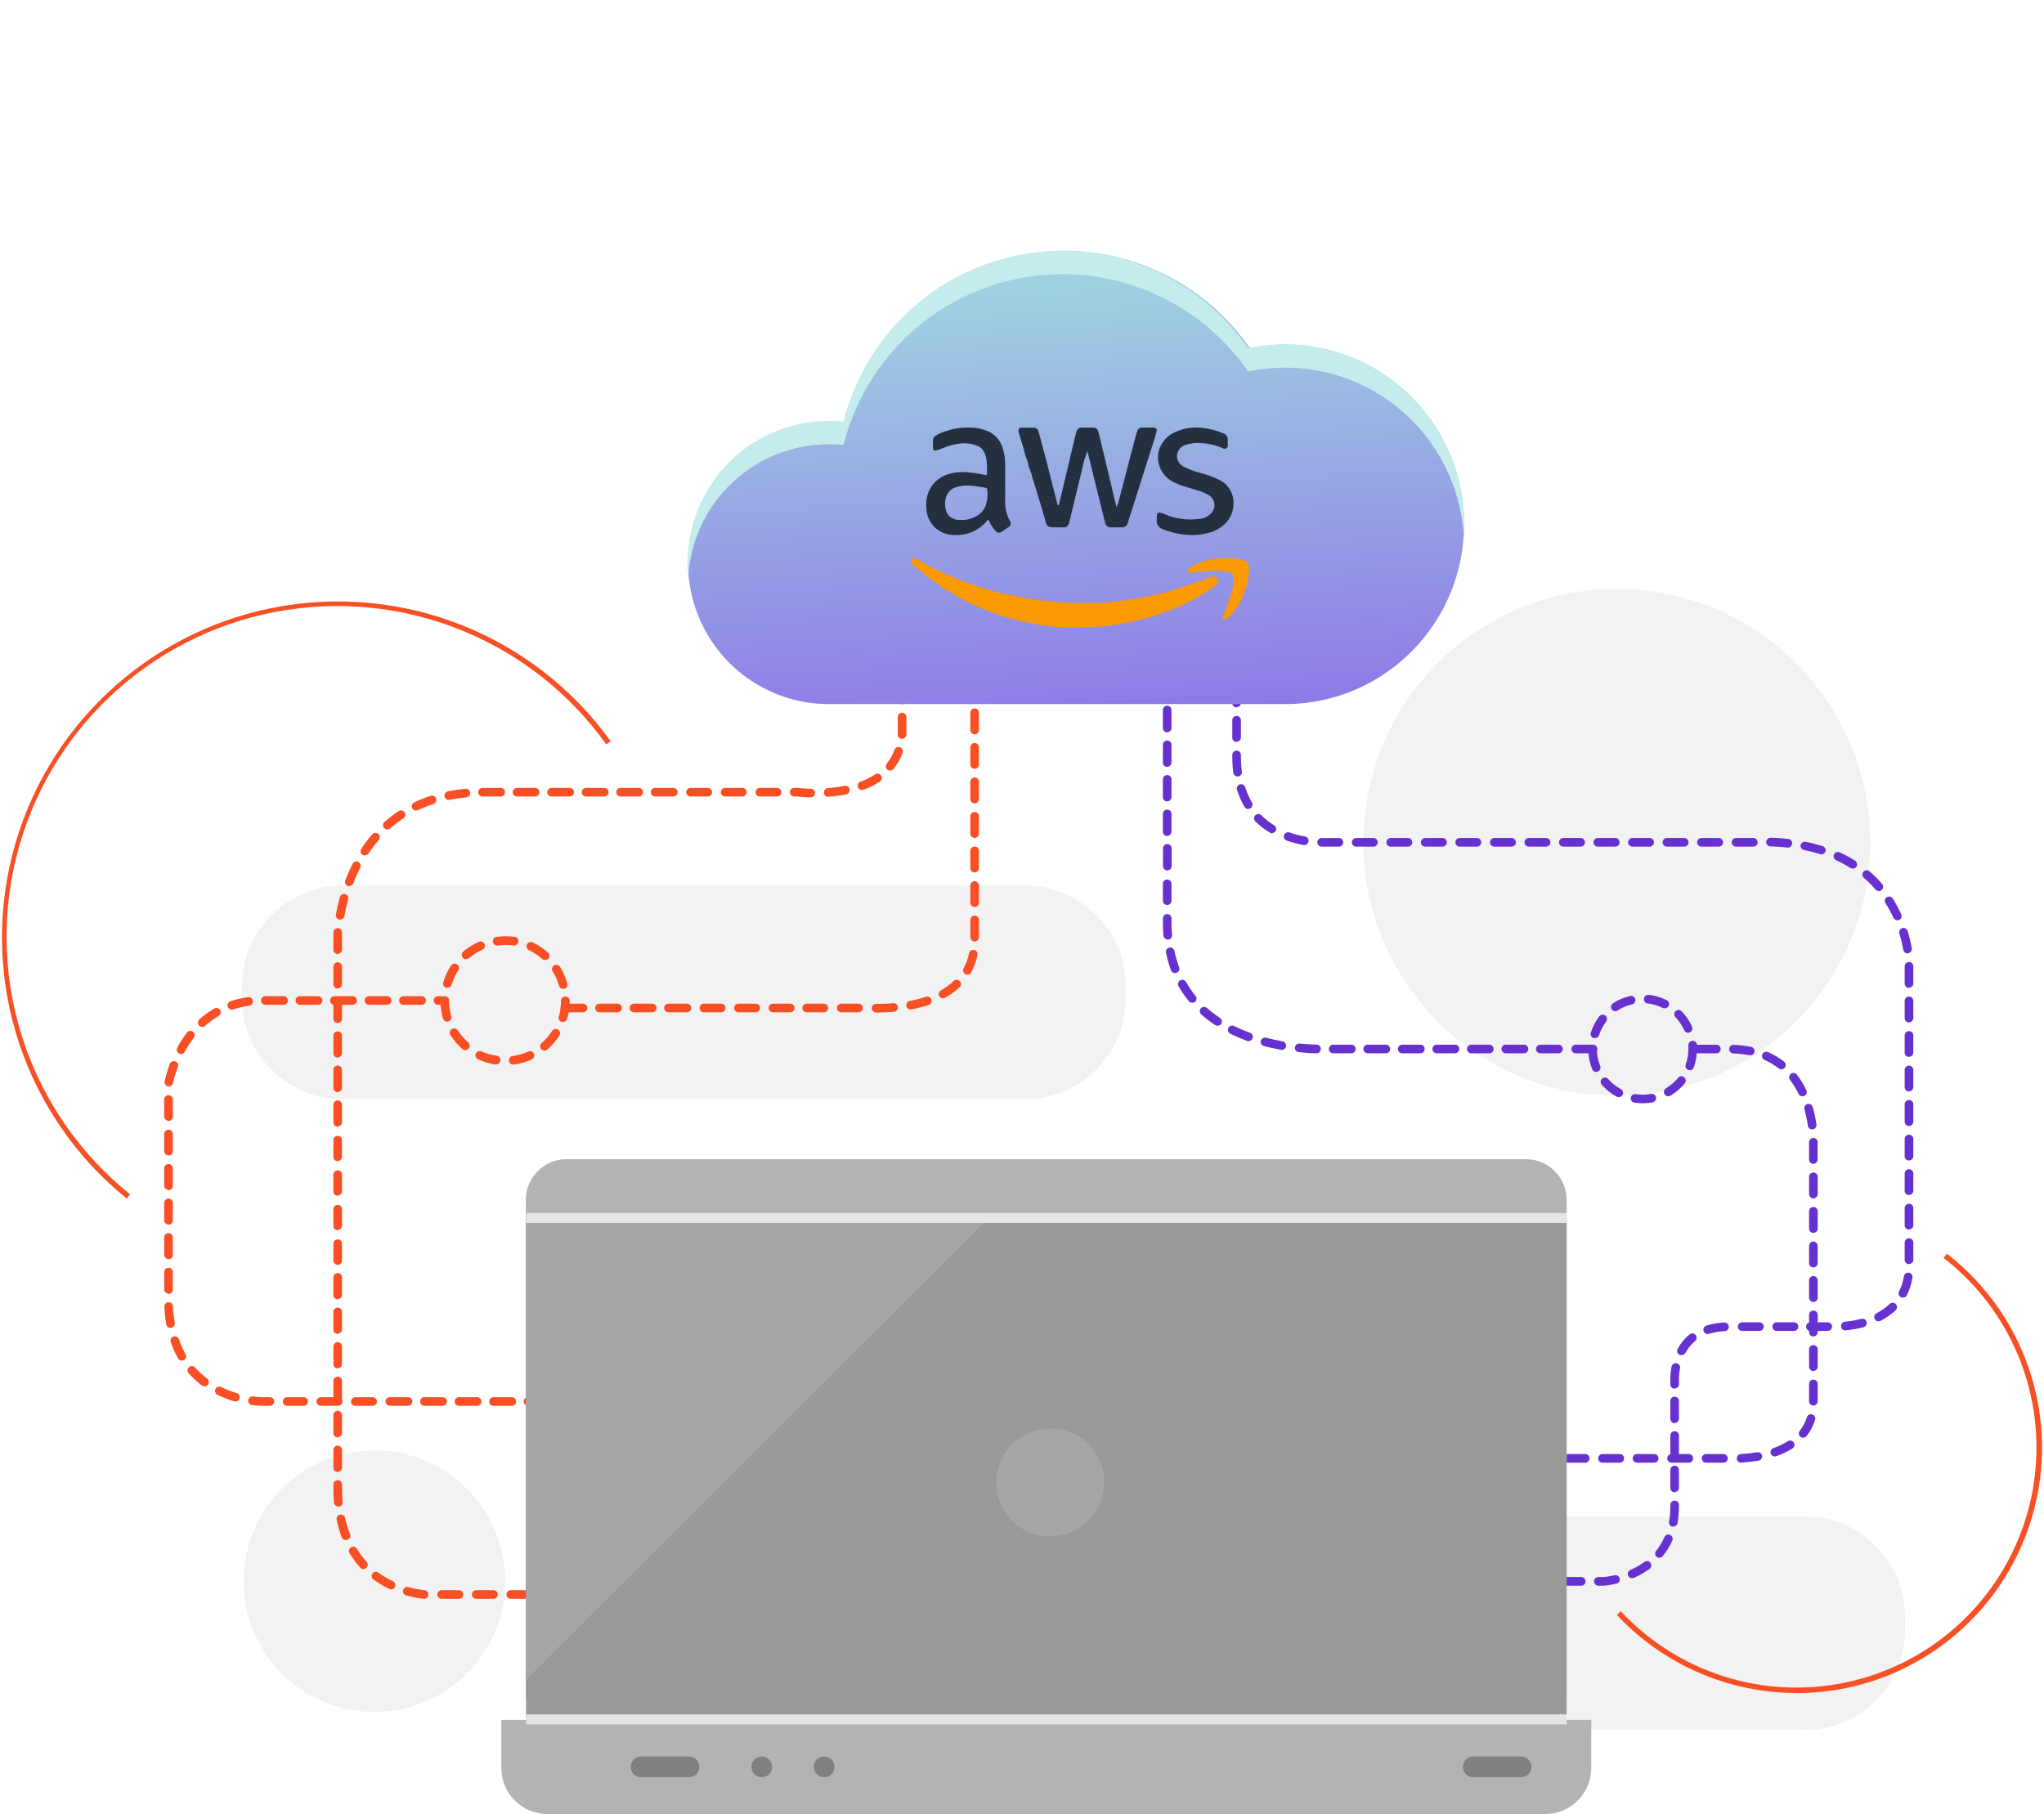 <svg width="178" height="158" viewBox="0 0 178 158" fill="none" xmlns="http://www.w3.org/2000/svg">
<path fill-rule="evenodd" clip-rule="evenodd" d="M162.865 73.341C162.873 82.269 157.501 90.322 149.256 93.744C141.01 97.166 131.515 95.283 125.199 88.973C118.884 82.663 116.992 73.169 120.407 64.921C123.822 56.672 131.87 51.294 140.798 51.294C152.977 51.294 162.853 61.162 162.865 73.341H162.865Z" fill="#F2F2F2"/>
<path fill-rule="evenodd" clip-rule="evenodd" d="M43.992 137.715C43.992 142.321 41.217 146.473 36.962 148.236C32.707 149.998 27.809 149.024 24.552 145.767C21.295 142.51 20.321 137.612 22.084 133.357C23.846 129.102 27.998 126.327 32.604 126.327C38.894 126.327 43.992 131.426 43.992 137.715H43.992Z" fill="#F2F2F2"/>
<path fill-rule="evenodd" clip-rule="evenodd" d="M88.958 141.38V140.857C88.958 138.438 89.813 136.372 91.524 134.662C93.235 132.951 95.3 132.095 97.72 132.095H157.135C159.555 132.095 161.62 132.951 163.331 134.662C165.042 136.372 165.897 138.438 165.897 140.857V141.903C165.897 144.323 165.042 146.388 163.331 148.099C161.62 149.81 159.555 150.665 157.135 150.665H97.72C95.3 150.665 93.235 149.81 91.524 148.099C89.813 146.388 88.958 144.323 88.958 141.903V141.38Z" fill="#F2F2F2"/>
<path fill-rule="evenodd" clip-rule="evenodd" d="M21.081 86.428V85.906C21.081 83.486 21.937 81.421 23.648 79.71C25.358 77.999 27.424 77.144 29.843 77.144H89.258C91.678 77.144 93.743 77.999 95.454 79.71C97.165 81.421 98.02 83.486 98.02 85.906V86.951C98.02 89.371 97.165 91.436 95.454 93.147C93.743 94.858 91.678 95.713 89.258 95.713H29.843C27.424 95.713 25.358 94.858 23.648 93.147C21.937 91.436 21.081 89.371 21.081 86.951V86.428Z" fill="#F2F2F2"/>
<path fill-rule="evenodd" clip-rule="evenodd" d="M114.63 91.737C114.138 91.737 113.622 91.69 113.097 91.635C112.963 91.622 112.848 91.538 112.793 91.416C112.738 91.294 112.753 91.152 112.831 91.043C112.909 90.935 113.04 90.876 113.173 90.89C113.677 90.941 114.172 90.97 114.647 90.983C114.855 90.983 115.023 91.152 115.023 91.36C115.023 91.568 114.855 91.737 114.647 91.737H114.63ZM138.688 91.737H137.185C136.993 91.717 136.848 91.555 136.848 91.362C136.848 91.169 136.993 91.008 137.185 90.987L138.688 90.987C138.831 90.972 138.971 91.04 139.047 91.162C139.124 91.285 139.124 91.44 139.047 91.562C138.971 91.684 138.831 91.752 138.688 91.737ZM135.681 91.737H134.178C134.034 91.752 133.895 91.684 133.818 91.562C133.742 91.44 133.742 91.285 133.818 91.162C133.895 91.04 134.034 90.972 134.178 90.987L135.681 90.987C135.825 90.972 135.964 91.04 136.041 91.162C136.117 91.285 136.117 91.44 136.041 91.562C135.964 91.684 135.825 91.752 135.681 91.737ZM132.674 91.737H131.171C131.028 91.752 130.888 91.684 130.812 91.562C130.735 91.44 130.735 91.285 130.812 91.162C130.888 91.04 131.028 90.972 131.171 90.987L132.674 90.987C132.818 90.972 132.957 91.04 133.034 91.162C133.11 91.285 133.11 91.44 133.034 91.562C132.957 91.684 132.818 91.752 132.674 91.737ZM129.668 91.737H128.164C128.021 91.752 127.881 91.684 127.805 91.562C127.728 91.44 127.728 91.285 127.805 91.162C127.881 91.04 128.021 90.972 128.164 90.987L129.655 90.987C129.798 90.972 129.938 91.04 130.014 91.162C130.091 91.285 130.091 91.44 130.014 91.562C129.938 91.684 129.798 91.752 129.655 91.737H129.668ZM126.661 91.737H125.158C125.014 91.752 124.875 91.684 124.798 91.562C124.722 91.44 124.722 91.285 124.798 91.162C124.875 91.04 125.014 90.972 125.158 90.987L126.661 90.987C126.804 90.972 126.944 91.04 127.02 91.162C127.097 91.285 127.097 91.44 127.02 91.562C126.944 91.684 126.804 91.752 126.661 91.737ZM123.654 91.737H122.151C122.007 91.752 121.868 91.684 121.791 91.562C121.715 91.44 121.715 91.285 121.791 91.162C121.868 91.04 122.007 90.972 122.151 90.987L123.654 90.987C123.798 90.972 123.937 91.04 124.014 91.162C124.09 91.285 124.09 91.44 124.014 91.562C123.937 91.684 123.798 91.752 123.654 91.737ZM120.647 91.737H119.144C119.001 91.752 118.861 91.684 118.785 91.562C118.708 91.44 118.708 91.285 118.785 91.162C118.861 91.04 119.001 90.972 119.144 90.987L120.647 90.987C120.791 90.972 120.93 91.04 121.007 91.162C121.083 91.285 121.083 91.44 121.007 91.562C120.93 91.684 120.791 91.752 120.647 91.737ZM117.641 91.737H116.137C115.994 91.752 115.854 91.684 115.778 91.562C115.701 91.44 115.701 91.285 115.778 91.162C115.854 91.04 115.994 90.972 116.137 90.987L117.641 90.987C117.784 90.972 117.924 91.04 118 91.162C118.077 91.285 118.077 91.44 118 91.562C117.924 91.684 117.784 91.752 117.641 91.737ZM111.636 91.436H111.568C111.06 91.347 110.551 91.237 110.069 91.11C109.868 91.058 109.747 90.854 109.798 90.653C109.851 90.451 110.057 90.331 110.259 90.382C110.725 90.504 111.208 90.61 111.699 90.699C111.885 90.739 112.013 90.911 111.996 91.1C111.98 91.29 111.826 91.437 111.636 91.445L111.636 91.436ZM108.726 90.678C108.683 90.68 108.64 90.672 108.599 90.657C108.114 90.481 107.639 90.279 107.176 90.052C107.042 90.001 106.947 89.879 106.932 89.736C106.918 89.593 106.986 89.454 107.108 89.378C107.23 89.302 107.385 89.302 107.507 89.378C107.945 89.593 108.394 89.784 108.853 89.95C109.048 90.021 109.149 90.237 109.078 90.433C109.024 90.581 108.883 90.679 108.726 90.678H108.726ZM106.037 89.349C105.963 89.348 105.891 89.326 105.83 89.285C105.395 89.001 104.981 88.685 104.593 88.341C104.449 88.2 104.441 87.971 104.574 87.821C104.708 87.67 104.936 87.651 105.093 87.777C105.455 88.098 105.84 88.393 106.245 88.658C106.415 88.775 106.462 89.005 106.35 89.179C106.278 89.279 106.16 89.336 106.037 89.332L106.037 89.349ZM103.822 87.337C103.709 87.337 103.601 87.286 103.53 87.197C103.201 86.799 102.907 86.374 102.649 85.927C102.569 85.81 102.561 85.657 102.629 85.532C102.697 85.407 102.83 85.332 102.972 85.336C103.114 85.341 103.241 85.425 103.301 85.554C103.539 85.971 103.811 86.368 104.114 86.74C104.245 86.901 104.221 87.138 104.059 87.269C103.99 87.317 103.907 87.341 103.822 87.337V87.337ZM102.327 84.75C102.169 84.749 102.028 84.652 101.972 84.504C101.796 84.017 101.655 83.519 101.548 83.013C101.504 82.877 101.541 82.727 101.643 82.626C101.746 82.526 101.897 82.493 102.032 82.541C102.168 82.589 102.264 82.71 102.281 82.852C102.38 83.325 102.514 83.789 102.683 84.241C102.719 84.335 102.715 84.438 102.674 84.529C102.633 84.62 102.557 84.69 102.463 84.724C102.42 84.741 102.374 84.749 102.327 84.75H102.327ZM101.692 81.827C101.495 81.828 101.331 81.677 101.315 81.48C101.285 81.091 101.269 80.684 101.269 80.273V79.947C101.289 79.755 101.451 79.61 101.643 79.61C101.836 79.61 101.998 79.755 102.018 79.947V80.273C102.018 80.663 102.018 81.048 102.065 81.417C102.078 81.519 102.049 81.622 101.984 81.702C101.919 81.782 101.824 81.832 101.722 81.84L101.692 81.827ZM101.641 78.821C101.542 78.821 101.446 78.781 101.376 78.71C101.306 78.639 101.267 78.543 101.269 78.444V76.94C101.289 76.749 101.451 76.603 101.643 76.603C101.836 76.603 101.998 76.749 102.018 76.94V78.444C102.018 78.652 101.849 78.821 101.641 78.821L101.641 78.821ZM101.641 75.814C101.437 75.807 101.277 75.637 101.281 75.433V73.929C101.266 73.786 101.334 73.646 101.456 73.57C101.579 73.493 101.734 73.493 101.856 73.57C101.978 73.646 102.046 73.786 102.031 73.929L102.031 75.433C102.03 75.534 101.988 75.631 101.915 75.701C101.841 75.771 101.743 75.809 101.641 75.805V75.814ZM101.641 72.807C101.542 72.807 101.446 72.767 101.376 72.697C101.306 72.626 101.267 72.53 101.269 72.43V70.927C101.253 70.784 101.321 70.644 101.444 70.567C101.566 70.491 101.721 70.491 101.843 70.567C101.966 70.644 102.033 70.784 102.018 70.927V72.43C102.014 72.635 101.846 72.799 101.641 72.799L101.641 72.807ZM101.641 69.8C101.542 69.8 101.446 69.76 101.376 69.69C101.306 69.619 101.267 69.523 101.269 69.423V67.92C101.253 67.777 101.321 67.637 101.444 67.561C101.566 67.484 101.721 67.484 101.843 67.561C101.966 67.637 102.033 67.777 102.018 67.92V69.423C102.014 69.628 101.846 69.792 101.641 69.792L101.641 69.8ZM101.641 66.794C101.542 66.794 101.446 66.754 101.376 66.683C101.306 66.612 101.267 66.516 101.269 66.417V64.913C101.253 64.77 101.321 64.63 101.444 64.554C101.566 64.477 101.721 64.477 101.843 64.554C101.966 64.63 102.033 64.77 102.018 64.913V66.417C102.014 66.621 101.846 66.785 101.641 66.785L101.641 66.794ZM101.641 63.787C101.542 63.787 101.446 63.747 101.376 63.676C101.306 63.605 101.267 63.51 101.269 63.41V61.881C101.253 61.738 101.321 61.598 101.444 61.522C101.566 61.445 101.721 61.445 101.843 61.522C101.966 61.598 102.033 61.738 102.018 61.881V63.385C102.023 63.487 101.985 63.588 101.914 63.662C101.843 63.736 101.744 63.779 101.641 63.778L101.641 63.787ZM101.641 60.78C101.542 60.78 101.446 60.74 101.376 60.669C101.306 60.599 101.267 60.503 101.269 60.403V58.9C101.253 58.756 101.321 58.617 101.444 58.54C101.566 58.464 101.721 58.464 101.843 58.54C101.966 58.617 102.033 58.756 102.018 58.9V60.403C102.014 60.608 101.846 60.772 101.641 60.772L101.641 60.78Z" fill="#6731CF"/>
<path fill-rule="evenodd" clip-rule="evenodd" d="M76.431 88.188H76.296C76.088 88.188 75.919 88.019 75.919 87.811C75.919 87.603 76.088 87.435 76.296 87.434H76.427C76.871 87.434 77.32 87.434 77.765 87.375C77.903 87.355 78.041 87.412 78.124 87.525C78.207 87.638 78.22 87.787 78.159 87.913C78.098 88.038 77.972 88.12 77.833 88.125C77.371 88.167 76.897 88.188 76.431 88.188ZM74.796 88.167H73.293C73.15 88.182 73.01 88.114 72.934 87.992C72.857 87.87 72.857 87.715 72.934 87.592C73.01 87.47 73.15 87.402 73.293 87.417H74.796C74.988 87.438 75.133 87.599 75.133 87.792C75.133 87.985 74.988 88.146 74.796 88.167V88.167ZM71.79 88.167H70.286C70.143 88.182 70.003 88.114 69.927 87.992C69.85 87.87 69.85 87.715 69.927 87.592C70.003 87.47 70.143 87.402 70.286 87.417H71.79C71.981 87.438 72.127 87.599 72.127 87.792C72.127 87.985 71.981 88.146 71.79 88.167V88.167ZM68.779 88.167H67.275C67.084 88.146 66.938 87.985 66.938 87.792C66.938 87.599 67.084 87.438 67.275 87.417H68.779C68.922 87.402 69.061 87.47 69.138 87.592C69.215 87.715 69.215 87.87 69.138 87.992C69.061 88.114 68.922 88.182 68.779 88.167L68.779 88.167ZM65.772 88.167H64.269C64.077 88.146 63.931 87.985 63.931 87.792C63.931 87.599 64.077 87.438 64.269 87.417H65.772C65.915 87.402 66.055 87.47 66.131 87.592C66.208 87.715 66.208 87.87 66.131 87.992C66.055 88.114 65.915 88.182 65.772 88.167L65.772 88.167ZM62.765 88.167H61.262C61.07 88.146 60.925 87.985 60.925 87.792C60.925 87.599 61.07 87.438 61.262 87.417H62.765C62.908 87.402 63.048 87.47 63.124 87.592C63.201 87.715 63.201 87.87 63.124 87.992C63.048 88.114 62.908 88.182 62.765 88.167L62.765 88.167ZM59.758 88.167H58.255C58.111 88.182 57.972 88.114 57.895 87.992C57.819 87.87 57.819 87.715 57.895 87.592C57.972 87.47 58.111 87.402 58.255 87.417H59.779C59.923 87.402 60.062 87.47 60.139 87.592C60.215 87.715 60.215 87.87 60.139 87.992C60.062 88.114 59.923 88.182 59.779 88.167L59.758 88.167ZM56.752 88.167H55.248C55.105 88.182 54.965 88.114 54.889 87.992C54.812 87.87 54.812 87.715 54.889 87.592C54.965 87.47 55.105 87.402 55.248 87.417H56.752C56.895 87.402 57.035 87.47 57.111 87.592C57.187 87.715 57.187 87.87 57.111 87.992C57.035 88.114 56.895 88.182 56.752 88.167L56.752 88.167ZM53.745 88.167H52.242C52.098 88.182 51.959 88.114 51.882 87.992C51.806 87.87 51.806 87.715 51.882 87.592C51.959 87.47 52.098 87.402 52.242 87.417H53.745C53.888 87.402 54.028 87.47 54.104 87.592C54.181 87.715 54.181 87.87 54.104 87.992C54.028 88.114 53.888 88.182 53.745 88.167V88.167ZM50.738 88.167H49.235C49.091 88.182 48.952 88.114 48.875 87.992C48.799 87.87 48.799 87.715 48.875 87.592C48.952 87.47 49.091 87.402 49.235 87.417H50.738C50.881 87.402 51.021 87.47 51.097 87.592C51.174 87.715 51.174 87.87 51.097 87.992C51.021 88.114 50.881 88.182 50.738 88.167V88.167ZM79.294 87.925C79.103 87.922 78.944 87.775 78.926 87.585C78.907 87.394 79.035 87.22 79.222 87.18C79.699 87.089 80.17 86.967 80.632 86.816C80.726 86.784 80.83 86.791 80.919 86.835C81.008 86.88 81.075 86.958 81.106 87.053C81.14 87.147 81.133 87.251 81.088 87.341C81.044 87.43 80.965 87.498 80.869 87.527C80.377 87.691 79.875 87.821 79.366 87.917L79.294 87.925ZM82.131 86.951C81.958 86.956 81.804 86.84 81.76 86.672C81.717 86.504 81.795 86.329 81.949 86.249C82.355 86.022 82.732 85.746 83.071 85.427C83.224 85.302 83.448 85.316 83.584 85.459C83.72 85.603 83.722 85.828 83.588 85.973C83.198 86.338 82.763 86.652 82.292 86.905C82.243 86.934 82.188 86.95 82.131 86.951V86.951ZM84.249 84.898C84.185 84.898 84.122 84.882 84.067 84.851C83.976 84.802 83.91 84.719 83.882 84.62C83.854 84.521 83.867 84.415 83.918 84.326C84.142 83.921 84.3 83.484 84.388 83.03C84.431 82.827 84.63 82.696 84.833 82.738C85.029 82.776 85.159 82.964 85.125 83.161C85.021 83.69 84.837 84.2 84.579 84.673C84.523 84.799 84.403 84.885 84.266 84.898L84.249 84.898ZM84.875 82.001C84.775 82.001 84.68 81.961 84.609 81.891C84.538 81.82 84.499 81.724 84.499 81.624V80.121C84.499 79.913 84.667 79.744 84.875 79.744C85.083 79.744 85.252 79.913 85.252 80.121L85.252 81.624C85.252 81.826 85.094 81.992 84.892 82.001L84.875 82.001ZM84.875 78.994C84.775 78.994 84.68 78.955 84.609 78.884C84.538 78.813 84.499 78.717 84.499 78.617V77.127C84.498 76.992 84.57 76.867 84.687 76.8C84.803 76.733 84.947 76.733 85.064 76.8C85.181 76.867 85.252 76.992 85.252 77.127L85.252 78.63C85.246 78.827 85.089 78.986 84.892 78.994L84.875 78.994ZM84.875 75.987C84.775 75.987 84.68 75.948 84.609 75.877C84.538 75.806 84.499 75.71 84.499 75.611V74.107C84.498 73.972 84.57 73.848 84.687 73.78C84.803 73.713 84.947 73.713 85.064 73.78C85.181 73.848 85.252 73.972 85.252 74.107L85.252 75.611C85.252 75.812 85.094 75.978 84.892 75.987L84.875 75.987ZM84.875 72.981C84.775 72.981 84.68 72.941 84.609 72.87C84.538 72.8 84.499 72.704 84.499 72.604V71.1C84.498 70.966 84.57 70.841 84.687 70.774C84.803 70.706 84.947 70.706 85.064 70.774C85.181 70.841 85.252 70.966 85.252 71.1L85.252 72.604C85.252 72.805 85.094 72.972 84.892 72.981L84.875 72.981ZM84.875 69.97C84.776 69.971 84.68 69.932 84.609 69.862C84.538 69.792 84.499 69.697 84.499 69.597V68.094C84.499 67.886 84.667 67.717 84.875 67.717C85.083 67.717 85.252 67.886 85.252 68.094L85.252 69.597C85.252 69.798 85.093 69.963 84.892 69.97L84.875 69.97ZM84.875 66.963C84.776 66.964 84.68 66.925 84.609 66.855C84.538 66.785 84.499 66.69 84.499 66.59V65.087C84.499 64.879 84.667 64.71 84.875 64.71C85.083 64.71 85.252 64.879 85.252 65.087L85.252 66.59C85.252 66.791 85.093 66.956 84.892 66.963L84.875 66.963ZM84.875 63.956C84.776 63.957 84.68 63.919 84.609 63.849C84.538 63.779 84.499 63.683 84.499 63.584V62.076C84.499 61.868 84.667 61.7 84.875 61.7C85.083 61.7 85.252 61.868 85.252 62.076L85.252 63.575C85.257 63.779 85.097 63.949 84.892 63.956L84.875 63.956ZM84.875 60.949C84.775 60.949 84.68 60.91 84.609 60.839C84.538 60.768 84.499 60.672 84.499 60.572V59.069C84.499 58.861 84.667 58.693 84.875 58.693C85.083 58.693 85.252 58.861 85.252 59.069L85.252 60.572C85.252 60.774 85.094 60.94 84.892 60.949L84.875 60.949Z" fill="#F94F24"/>
<path fill-rule="evenodd" clip-rule="evenodd" d="M55.007 139.252H53.499C53.291 139.252 53.123 139.084 53.123 138.876C53.123 138.668 53.291 138.499 53.499 138.499L55.007 138.499C55.215 138.499 55.383 138.668 55.383 138.875C55.383 139.083 55.215 139.252 55.007 139.252H55.007ZM51.996 139.252H50.492C50.284 139.252 50.116 139.084 50.116 138.876C50.116 138.668 50.284 138.499 50.492 138.499L51.996 138.499C52.204 138.499 52.372 138.668 52.372 138.875C52.372 139.083 52.204 139.252 51.996 139.252H51.996ZM48.989 139.252H47.498C47.29 139.252 47.122 139.084 47.122 138.876C47.122 138.668 47.29 138.499 47.498 138.499L49.002 138.499C49.21 138.499 49.378 138.668 49.378 138.875C49.378 139.083 49.21 139.252 49.002 139.252H48.989ZM45.982 139.252H44.479C44.271 139.252 44.102 139.084 44.102 138.876C44.102 138.668 44.271 138.499 44.479 138.499L45.982 138.499C46.19 138.499 46.359 138.668 46.359 138.875C46.359 139.083 46.19 139.252 45.982 139.252H45.982ZM42.975 139.252H41.472C41.264 139.252 41.096 139.084 41.096 138.876C41.096 138.668 41.264 138.499 41.472 138.499L42.975 138.499C43.184 138.499 43.352 138.668 43.352 138.875C43.352 139.083 43.184 139.252 42.975 139.252H42.975ZM39.969 139.252H38.465C38.331 139.253 38.206 139.181 38.139 139.064C38.071 138.947 38.071 138.804 38.139 138.687C38.206 138.57 38.331 138.498 38.465 138.499L39.969 138.499C40.177 138.499 40.345 138.668 40.345 138.875C40.345 139.083 40.177 139.252 39.969 139.252H39.969ZM36.962 139.252H36.911C36.388 139.198 35.871 139.097 35.365 138.952C35.269 138.925 35.187 138.861 35.138 138.773C35.09 138.685 35.078 138.582 35.107 138.486C35.164 138.286 35.373 138.17 35.573 138.227C36.034 138.362 36.506 138.454 36.983 138.503C37.175 138.53 37.315 138.699 37.306 138.893C37.298 139.087 37.143 139.242 36.949 139.252H36.962ZM34.074 138.435C34.018 138.435 33.963 138.422 33.913 138.397C33.438 138.174 32.986 137.906 32.562 137.597C32.433 137.53 32.355 137.395 32.361 137.25C32.368 137.105 32.457 136.977 32.591 136.922C32.725 136.866 32.879 136.893 32.985 136.991C33.373 137.27 33.786 137.514 34.218 137.719C34.375 137.796 34.459 137.97 34.42 138.141C34.382 138.311 34.232 138.433 34.057 138.435L34.074 138.435ZM31.66 136.673C31.555 136.674 31.455 136.629 31.385 136.55C31.028 136.16 30.712 135.734 30.44 135.28C30.333 135.103 30.389 134.873 30.565 134.765C30.742 134.658 30.972 134.714 31.08 134.89C31.324 135.297 31.608 135.678 31.927 136.03C31.994 136.103 32.029 136.2 32.024 136.3C32.02 136.399 31.975 136.492 31.901 136.559C31.835 136.62 31.75 136.655 31.66 136.656L31.66 136.673ZM30.101 134.132C29.946 134.133 29.808 134.036 29.754 133.891C29.573 133.406 29.432 132.908 29.331 132.4C29.286 132.264 29.323 132.114 29.426 132.014C29.529 131.913 29.68 131.88 29.815 131.928C29.95 131.976 30.047 132.097 30.063 132.239C30.17 132.711 30.312 133.174 30.487 133.624C30.561 133.818 30.465 134.036 30.271 134.111C30.215 134.123 30.157 134.122 30.102 134.107L30.101 134.132ZM29.462 131.21C29.266 131.211 29.103 131.062 29.085 130.867C29.051 130.444 29.034 130.02 29.034 129.597V129.334C29.019 129.191 29.087 129.051 29.209 128.975C29.331 128.898 29.487 128.898 29.609 128.975C29.731 129.051 29.799 129.191 29.784 129.334L29.784 129.597C29.784 130.012 29.801 130.414 29.835 130.804C29.848 130.906 29.818 131.009 29.754 131.089C29.689 131.169 29.594 131.219 29.492 131.227L29.462 131.21ZM29.411 128.208C29.311 128.208 29.215 128.168 29.145 128.097C29.074 128.027 29.034 127.931 29.034 127.831V126.327C29.019 126.184 29.087 126.045 29.209 125.968C29.331 125.892 29.487 125.892 29.609 125.968C29.731 126.045 29.799 126.184 29.784 126.327L29.784 127.831C29.773 128.028 29.609 128.183 29.411 128.182L29.411 128.208ZM29.411 125.201C29.311 125.201 29.215 125.161 29.145 125.091C29.074 125.02 29.034 124.924 29.034 124.824V123.287C29.019 123.144 29.087 123.004 29.209 122.927C29.331 122.851 29.487 122.851 29.609 122.927C29.731 123.004 29.799 123.144 29.784 123.287L29.784 124.79C29.787 124.891 29.75 124.989 29.679 125.062C29.609 125.135 29.512 125.176 29.411 125.176L29.411 125.201ZM29.411 122.194C29.311 122.194 29.215 122.155 29.145 122.084C29.074 122.013 29.034 121.917 29.034 121.817V120.314C29.019 120.171 29.087 120.031 29.209 119.955C29.331 119.878 29.487 119.878 29.609 119.955C29.731 120.031 29.799 120.171 29.784 120.314L29.784 121.817C29.773 122.015 29.609 122.169 29.411 122.169L29.411 122.194ZM29.411 119.188C29.311 119.188 29.215 119.148 29.145 119.077C29.074 119.006 29.034 118.911 29.034 118.811V117.307C29.019 117.164 29.087 117.024 29.209 116.948C29.331 116.871 29.487 116.871 29.609 116.948C29.731 117.024 29.799 117.164 29.784 117.307L29.784 118.811C29.773 119.008 29.609 119.162 29.411 119.162L29.411 119.188ZM29.411 116.181C29.311 116.181 29.215 116.141 29.145 116.07C29.074 116 29.034 115.904 29.034 115.804V114.301C29.019 114.157 29.087 114.018 29.209 113.941C29.331 113.865 29.487 113.865 29.609 113.941C29.731 114.018 29.799 114.157 29.784 114.301L29.784 115.804C29.773 116.001 29.609 116.156 29.411 116.155L29.411 116.181ZM29.411 113.17C29.312 113.171 29.216 113.132 29.145 113.062C29.074 112.992 29.034 112.897 29.034 112.797V111.294C29.019 111.15 29.087 111.011 29.209 110.934C29.331 110.858 29.487 110.858 29.609 110.934C29.731 111.011 29.799 111.15 29.784 111.294L29.784 112.797C29.773 112.994 29.608 113.147 29.411 113.144L29.411 113.17ZM29.411 110.163C29.311 110.164 29.216 110.125 29.145 110.055C29.074 109.985 29.034 109.89 29.034 109.79V108.283C29.055 108.091 29.216 107.946 29.409 107.946C29.602 107.946 29.763 108.091 29.784 108.283L29.784 109.79C29.784 109.889 29.744 109.983 29.674 110.052C29.604 110.122 29.509 110.16 29.411 110.159L29.411 110.163ZM29.411 107.156C29.311 107.158 29.214 107.118 29.143 107.047C29.072 106.976 29.033 106.88 29.034 106.779V105.276C29.055 105.084 29.216 104.939 29.409 104.939C29.602 104.939 29.763 105.084 29.784 105.276L29.784 106.771C29.777 106.972 29.612 107.131 29.411 107.131L29.411 107.156ZM29.411 104.149C29.311 104.149 29.215 104.11 29.145 104.039C29.074 103.968 29.034 103.873 29.034 103.773V102.269C29.055 102.078 29.216 101.932 29.409 101.932C29.602 101.932 29.763 102.078 29.784 102.269L29.784 103.773C29.773 103.97 29.609 104.124 29.411 104.124L29.411 104.149ZM29.411 101.143C29.311 101.143 29.215 101.103 29.145 101.032C29.074 100.962 29.034 100.866 29.034 100.766V99.263C29.055 99.071 29.216 98.925 29.409 98.925C29.602 98.925 29.763 99.071 29.784 99.263L29.784 100.766C29.773 100.963 29.609 101.118 29.411 101.117L29.411 101.143ZM29.411 98.136C29.311 98.136 29.215 98.096 29.145 98.025C29.074 97.955 29.034 97.859 29.034 97.759V96.256C29.019 96.112 29.087 95.973 29.209 95.896C29.331 95.82 29.487 95.82 29.609 95.896C29.731 95.973 29.799 96.112 29.784 96.256L29.784 97.759C29.773 97.957 29.609 98.111 29.411 98.111L29.411 98.136ZM29.411 95.129C29.311 95.129 29.215 95.09 29.145 95.019C29.074 94.948 29.034 94.852 29.034 94.752V93.219C29.019 93.076 29.087 92.936 29.209 92.86C29.331 92.783 29.487 92.783 29.609 92.86C29.731 92.936 29.799 93.076 29.784 93.219L29.784 94.723C29.786 94.823 29.748 94.92 29.678 94.992C29.608 95.063 29.512 95.104 29.411 95.104L29.411 95.129ZM29.411 92.122C29.311 92.122 29.215 92.083 29.145 92.012C29.074 91.941 29.034 91.845 29.034 91.746V90.242C29.019 90.099 29.087 89.959 29.209 89.883C29.331 89.806 29.487 89.806 29.609 89.883C29.731 89.959 29.799 90.099 29.784 90.242L29.784 91.746C29.773 91.943 29.609 92.097 29.411 92.097L29.411 92.122ZM29.411 89.116C29.311 89.116 29.215 89.076 29.145 89.005C29.074 88.935 29.034 88.839 29.034 88.739V87.235C29.019 87.092 29.087 86.952 29.209 86.876C29.331 86.799 29.487 86.799 29.609 86.876C29.731 86.952 29.799 87.092 29.784 87.235L29.784 88.739C29.773 88.936 29.609 89.091 29.411 89.09L29.411 89.116ZM29.411 86.109C29.311 86.109 29.215 86.069 29.145 85.999C29.074 85.928 29.034 85.832 29.034 85.732V84.229C29.019 84.085 29.087 83.946 29.209 83.869C29.331 83.793 29.487 83.793 29.609 83.869C29.731 83.946 29.799 84.085 29.784 84.229L29.784 85.732C29.773 85.93 29.609 86.084 29.411 86.084L29.411 86.109ZM29.411 83.102C29.311 83.102 29.215 83.062 29.145 82.992C29.074 82.921 29.034 82.825 29.034 82.725V81.48C29.034 81.48 29.034 81.37 29.034 81.192C29.054 80.987 29.23 80.833 29.436 80.841C29.643 80.856 29.798 81.036 29.784 81.243C29.784 81.4 29.784 81.484 29.784 81.489V82.725C29.773 82.923 29.609 83.077 29.411 83.077V83.102ZM29.619 80.096H29.551C29.353 80.057 29.22 79.871 29.246 79.672C29.339 79.168 29.453 78.664 29.589 78.169C29.615 78.028 29.717 77.915 29.854 77.875C29.991 77.835 30.138 77.876 30.235 77.98C30.332 78.084 30.363 78.234 30.313 78.368C30.182 78.842 30.072 79.325 29.987 79.803C29.946 79.973 29.793 80.092 29.619 80.091L29.619 80.096ZM30.415 77.195C30.37 77.194 30.325 77.186 30.284 77.169C30.19 77.135 30.114 77.064 30.073 76.974C30.031 76.883 30.028 76.779 30.063 76.686C30.246 76.204 30.454 75.732 30.686 75.272C30.738 75.138 30.861 75.045 31.004 75.032C31.147 75.019 31.285 75.089 31.36 75.212C31.434 75.335 31.432 75.49 31.355 75.611C31.143 76.034 30.931 76.487 30.766 76.953C30.702 77.089 30.564 77.173 30.415 77.169L30.415 77.195ZM31.774 74.514C31.701 74.515 31.628 74.495 31.567 74.454C31.395 74.34 31.346 74.108 31.457 73.934C31.742 73.501 32.055 73.086 32.392 72.693C32.476 72.576 32.618 72.517 32.759 72.54C32.9 72.562 33.016 72.663 33.059 72.8C33.102 72.936 33.063 73.085 32.96 73.184C32.645 73.553 32.353 73.942 32.088 74.349C32.011 74.442 31.895 74.493 31.774 74.488L31.774 74.514ZM33.731 72.248C33.623 72.246 33.52 72.201 33.447 72.121C33.311 71.964 33.326 71.726 33.481 71.587C33.872 71.248 34.283 70.932 34.713 70.643C34.888 70.532 35.119 70.581 35.234 70.753C35.348 70.926 35.301 71.159 35.128 71.274C34.725 71.538 34.342 71.831 33.98 72.151C33.908 72.204 33.82 72.229 33.731 72.223L33.731 72.248ZM36.229 70.601C36.054 70.599 35.904 70.477 35.866 70.307C35.827 70.136 35.911 69.962 36.068 69.885C36.534 69.664 37.014 69.474 37.504 69.313C37.599 69.281 37.703 69.289 37.792 69.335C37.881 69.38 37.948 69.459 37.978 69.555C38.042 69.752 37.934 69.965 37.737 70.029C37.277 70.178 36.827 70.357 36.39 70.563C36.338 70.579 36.283 70.583 36.229 70.576L36.229 70.601ZM39.071 69.669C38.88 69.665 38.721 69.519 38.703 69.329C38.684 69.138 38.812 68.964 38.999 68.924C39.49 68.826 40.002 68.75 40.519 68.699C40.657 68.68 40.794 68.737 40.876 68.849C40.958 68.961 40.972 69.109 40.913 69.234C40.853 69.359 40.73 69.442 40.591 69.449C40.106 69.495 39.624 69.566 39.147 69.661L39.071 69.669ZM70.621 69.449C69.99 69.449 69.554 69.385 69.448 69.373H69.126C68.934 69.352 68.789 69.191 68.789 68.998C68.789 68.805 68.934 68.644 69.126 68.623L69.52 68.623C69.52 68.623 69.943 68.682 70.638 68.699C70.829 68.72 70.975 68.881 70.975 69.074C70.975 69.267 70.829 69.428 70.638 69.449H70.621ZM72.124 69.411C71.928 69.411 71.765 69.259 71.751 69.064C71.738 68.961 71.768 68.857 71.834 68.777C71.9 68.697 71.995 68.647 72.099 68.64C72.584 68.606 73.066 68.54 73.543 68.445C73.747 68.404 73.946 68.537 73.987 68.742C74.028 68.946 73.895 69.145 73.691 69.186C73.183 69.284 72.67 69.352 72.154 69.39L72.124 69.411ZM42.056 69.373C41.913 69.388 41.773 69.32 41.697 69.198C41.621 69.076 41.621 68.92 41.697 68.798C41.773 68.676 41.913 68.608 42.056 68.623L43.564 68.623C43.708 68.608 43.847 68.676 43.923 68.798C44 68.92 44 69.076 43.923 69.198C43.847 69.32 43.708 69.388 43.564 69.373H42.056ZM67.614 69.373H66.132C65.94 69.352 65.795 69.191 65.795 68.998C65.795 68.805 65.94 68.644 66.132 68.623L67.635 68.623C67.779 68.608 67.918 68.676 67.995 68.798C68.071 68.92 68.071 69.076 67.995 69.198C67.918 69.32 67.779 69.388 67.635 69.373H67.614ZM64.607 69.373H63.104C62.912 69.352 62.767 69.191 62.767 68.998C62.767 68.805 62.912 68.644 63.104 68.623L64.607 68.623C64.751 68.608 64.89 68.676 64.967 68.798C65.043 68.92 65.043 69.076 64.967 69.198C64.89 69.32 64.751 69.388 64.607 69.373ZM61.6 69.373H60.097C59.905 69.352 59.76 69.191 59.76 68.998C59.76 68.805 59.905 68.644 60.097 68.623L61.6 68.623C61.744 68.608 61.883 68.676 61.96 68.798C62.036 68.92 62.036 69.076 61.96 69.198C61.883 69.32 61.744 69.388 61.6 69.373ZM58.594 69.373H57.09C56.947 69.388 56.807 69.32 56.731 69.198C56.654 69.076 56.654 68.92 56.731 68.798C56.807 68.676 56.947 68.608 57.09 68.623L58.594 68.623C58.737 68.608 58.877 68.676 58.953 68.798C59.03 68.92 59.03 69.076 58.953 69.198C58.877 69.32 58.737 69.388 58.594 69.373ZM55.587 69.373H54.084C53.94 69.388 53.801 69.32 53.724 69.198C53.648 69.076 53.648 68.92 53.724 68.798C53.801 68.676 53.94 68.608 54.084 68.623L55.587 68.623C55.73 68.608 55.87 68.676 55.946 68.798C56.023 68.92 56.023 69.076 55.946 69.198C55.87 69.32 55.73 69.388 55.587 69.373ZM52.58 69.373H51.077C50.933 69.388 50.794 69.32 50.717 69.198C50.641 69.076 50.641 68.92 50.717 68.798C50.794 68.676 50.933 68.608 51.077 68.623L52.58 68.623C52.724 68.608 52.863 68.676 52.94 68.798C53.016 68.92 53.016 69.076 52.94 69.198C52.863 69.32 52.724 69.388 52.58 69.373H52.58ZM49.573 69.373H48.07C47.927 69.388 47.787 69.32 47.711 69.198C47.634 69.076 47.634 68.92 47.711 68.798C47.787 68.676 47.927 68.608 48.07 68.623L49.573 68.623C49.717 68.608 49.856 68.676 49.933 68.798C50.009 68.92 50.009 69.076 49.933 69.198C49.856 69.32 49.717 69.388 49.573 69.373ZM46.566 69.373H45.063C44.92 69.388 44.78 69.32 44.704 69.198C44.627 69.076 44.627 68.92 44.704 68.798C44.78 68.676 44.92 68.608 45.063 68.623L46.566 68.623C46.71 68.608 46.849 68.676 46.926 68.798C47.002 68.92 47.002 69.076 46.926 69.198C46.849 69.32 46.71 69.388 46.566 69.373ZM75.063 68.809C74.882 68.807 74.729 68.677 74.697 68.499C74.665 68.322 74.763 68.146 74.932 68.081C75.378 67.919 75.805 67.706 76.202 67.446C76.314 67.37 76.458 67.36 76.58 67.419C76.701 67.478 76.782 67.598 76.791 67.733C76.801 67.867 76.738 67.997 76.626 68.073C76.182 68.363 75.706 68.602 75.207 68.784C75.16 68.794 75.111 68.794 75.063 68.784L75.063 68.809ZM77.515 67.115C77.429 67.116 77.346 67.088 77.278 67.035C77.117 66.904 77.092 66.667 77.223 66.505C77.51 66.147 77.736 65.743 77.892 65.311C77.964 65.116 78.178 65.014 78.375 65.083C78.57 65.154 78.67 65.37 78.599 65.565C78.416 66.076 78.148 66.553 77.807 66.976C77.735 67.062 77.627 67.11 77.515 67.107L77.515 67.115ZM78.553 64.35H78.523C78.42 64.342 78.326 64.292 78.261 64.212C78.196 64.132 78.167 64.029 78.18 63.926C78.18 63.761 78.18 63.592 78.18 63.414V62.453C78.18 62.245 78.349 62.076 78.557 62.076C78.765 62.076 78.933 62.245 78.934 62.453V63.414C78.934 63.613 78.934 63.804 78.934 63.986C78.922 64.187 78.754 64.344 78.553 64.341L78.553 64.35ZM78.574 61.343C78.474 61.343 78.378 61.304 78.307 61.233C78.237 61.162 78.197 61.066 78.197 60.966V59.463C78.197 59.328 78.269 59.204 78.385 59.136C78.502 59.069 78.646 59.069 78.762 59.136C78.879 59.204 78.951 59.328 78.951 59.463V60.966C78.946 61.171 78.779 61.335 78.574 61.335L78.574 61.343ZM78.574 58.337C78.474 58.337 78.378 58.297 78.307 58.226C78.237 58.156 78.197 58.06 78.197 57.96V57.291C78.197 57.083 78.366 56.914 78.574 56.914C78.782 56.914 78.951 57.083 78.951 57.291V57.96C78.946 58.164 78.779 58.328 78.574 58.328L78.574 58.337Z" fill="#F94F24"/>
<path fill-rule="evenodd" clip-rule="evenodd" d="M50.531 122.44H49.027C48.884 122.455 48.744 122.387 48.668 122.265C48.591 122.143 48.591 121.987 48.668 121.865C48.744 121.743 48.884 121.675 49.027 121.69L50.531 121.69C50.674 121.675 50.813 121.743 50.89 121.865C50.967 121.987 50.967 122.143 50.89 122.265C50.813 122.387 50.674 122.455 50.531 122.44ZM47.524 122.44H46.02C45.877 122.455 45.737 122.387 45.661 122.265C45.584 122.143 45.584 121.987 45.661 121.865C45.737 121.743 45.877 121.675 46.02 121.69L47.524 121.69C47.667 121.675 47.807 121.743 47.883 121.865C47.96 121.987 47.96 122.143 47.883 122.265C47.807 122.387 47.667 122.455 47.524 122.44ZM44.517 122.44H43.014C42.87 122.455 42.731 122.387 42.654 122.265C42.578 122.143 42.578 121.987 42.654 121.865C42.731 121.743 42.87 121.675 43.014 121.69L44.534 121.69C44.677 121.675 44.817 121.743 44.893 121.865C44.97 121.987 44.97 122.143 44.893 122.265C44.817 122.387 44.677 122.455 44.534 122.44H44.517ZM41.51 122.44H40.007C39.863 122.455 39.724 122.387 39.647 122.265C39.571 122.143 39.571 121.987 39.647 121.865C39.724 121.743 39.863 121.675 40.007 121.69L41.51 121.69C41.654 121.675 41.793 121.743 41.87 121.865C41.946 121.987 41.946 122.143 41.87 122.265C41.793 122.387 41.654 122.455 41.51 122.44ZM38.503 122.44H37C36.857 122.455 36.717 122.387 36.641 122.265C36.564 122.143 36.564 121.987 36.641 121.865C36.717 121.743 36.857 121.675 37 121.69L38.503 121.69C38.647 121.675 38.786 121.743 38.863 121.865C38.939 121.987 38.939 122.143 38.863 122.265C38.786 122.387 38.647 122.455 38.503 122.44ZM35.497 122.44H33.993C33.85 122.455 33.71 122.387 33.634 122.265C33.557 122.143 33.557 121.987 33.634 121.865C33.71 121.743 33.85 121.675 33.993 121.69L35.497 121.69C35.64 121.675 35.78 121.743 35.856 121.865C35.933 121.987 35.933 122.143 35.856 122.265C35.78 122.387 35.64 122.455 35.497 122.44ZM32.49 122.44H30.982C30.839 122.455 30.699 122.387 30.623 122.265C30.546 122.143 30.546 121.987 30.623 121.865C30.699 121.743 30.839 121.675 30.982 121.69L32.486 121.69C32.677 121.711 32.823 121.872 32.823 122.065C32.823 122.258 32.677 122.419 32.486 122.44H32.49ZM29.483 122.44H27.98C27.836 122.455 27.697 122.387 27.62 122.265C27.544 122.143 27.544 121.987 27.62 121.865C27.697 121.743 27.836 121.675 27.98 121.69L29.483 121.69C29.675 121.711 29.82 121.872 29.82 122.065C29.82 122.258 29.675 122.419 29.483 122.44ZM26.476 122.44H24.969C24.777 122.419 24.632 122.258 24.632 122.065C24.632 121.872 24.777 121.711 24.969 121.69L26.476 121.69C26.668 121.711 26.813 121.872 26.813 122.065C26.813 122.258 26.668 122.419 26.476 122.44H26.476ZM23.465 122.44H22.796C22.5 122.434 22.204 122.41 21.911 122.368C21.716 122.328 21.586 122.145 21.613 121.948C21.64 121.751 21.815 121.609 22.013 121.623C22.273 121.659 22.534 121.682 22.796 121.69H23.465C23.609 121.675 23.748 121.743 23.825 121.865C23.901 121.988 23.901 122.143 23.825 122.265C23.748 122.387 23.609 122.455 23.465 122.44H23.465ZM20.501 122.05C20.466 122.056 20.43 122.056 20.395 122.05C19.895 121.901 19.408 121.711 18.938 121.483C18.751 121.392 18.674 121.166 18.765 120.979C18.856 120.792 19.081 120.714 19.269 120.805C19.7 121.018 20.149 121.194 20.611 121.33C20.789 121.385 20.9 121.562 20.872 121.746C20.845 121.93 20.687 122.066 20.501 122.067V122.05ZM17.808 120.746C17.726 120.746 17.648 120.719 17.583 120.67C17.161 120.355 16.772 119.997 16.423 119.603C16.287 119.445 16.302 119.208 16.457 119.069C16.613 118.933 16.849 118.948 16.986 119.103C17.301 119.459 17.652 119.783 18.032 120.068C18.112 120.128 18.166 120.216 18.18 120.315C18.194 120.414 18.169 120.514 18.108 120.594C18.039 120.691 17.927 120.747 17.808 120.746ZM15.838 118.51C15.702 118.51 15.576 118.437 15.508 118.319C15.252 117.862 15.039 117.383 14.869 116.888C14.835 116.794 14.841 116.69 14.884 116.6C14.928 116.51 15.007 116.441 15.101 116.409C15.298 116.342 15.512 116.446 15.58 116.642C15.732 117.095 15.927 117.532 16.164 117.947C16.266 118.128 16.201 118.357 16.02 118.459C15.964 118.489 15.902 118.504 15.838 118.501V118.51ZM14.852 115.664C14.669 115.663 14.514 115.531 14.483 115.351C14.393 114.843 14.336 114.329 14.314 113.814C14.304 113.607 14.463 113.431 14.669 113.42C14.876 113.415 15.05 113.573 15.063 113.78C15.086 114.264 15.138 114.746 15.22 115.224C15.236 115.32 15.213 115.419 15.155 115.499C15.098 115.578 15.012 115.632 14.915 115.647L14.852 115.664ZM14.674 112.67C14.574 112.67 14.478 112.63 14.407 112.56C14.337 112.489 14.297 112.393 14.297 112.293L14.297 110.79C14.297 110.655 14.368 110.53 14.485 110.463C14.602 110.396 14.746 110.396 14.862 110.463C14.979 110.53 15.051 110.655 15.051 110.79V112.293C15.059 112.398 15.023 112.502 14.951 112.579C14.88 112.656 14.779 112.7 14.674 112.7L14.674 112.67ZM14.674 109.659C14.574 109.659 14.478 109.619 14.407 109.549C14.337 109.478 14.297 109.382 14.297 109.282L14.297 107.779C14.297 107.644 14.368 107.519 14.485 107.452C14.602 107.385 14.746 107.385 14.862 107.452C14.979 107.519 15.051 107.644 15.051 107.779V109.312C15.044 109.515 14.877 109.676 14.674 109.676V109.659ZM14.674 106.652C14.574 106.652 14.478 106.612 14.407 106.542C14.337 106.471 14.297 106.375 14.297 106.275L14.297 104.768C14.297 104.56 14.466 104.391 14.674 104.391C14.882 104.391 15.05 104.56 15.051 104.768V106.275C15.055 106.378 15.018 106.478 14.947 106.553C14.875 106.627 14.777 106.669 14.674 106.669L14.674 106.652ZM14.674 103.641C14.574 103.641 14.478 103.602 14.407 103.531C14.337 103.46 14.297 103.364 14.297 103.264L14.297 101.761C14.297 101.626 14.368 101.502 14.485 101.434C14.602 101.367 14.746 101.367 14.862 101.434C14.979 101.502 15.051 101.626 15.051 101.761V103.264C15.055 103.367 15.018 103.467 14.947 103.542C14.875 103.616 14.777 103.658 14.674 103.658L14.674 103.641ZM14.674 100.63C14.574 100.63 14.478 100.591 14.407 100.52C14.337 100.449 14.297 100.353 14.297 100.253L14.297 98.767C14.297 98.632 14.368 98.508 14.485 98.44C14.602 98.373 14.746 98.373 14.862 98.44C14.979 98.508 15.051 98.632 15.051 98.767V100.27C15.051 100.37 15.011 100.466 14.94 100.537C14.87 100.608 14.774 100.647 14.674 100.647L14.674 100.63ZM14.674 97.619C14.466 97.619 14.297 97.451 14.297 97.242L14.297 95.76C14.297 95.552 14.466 95.384 14.674 95.384C14.882 95.384 15.05 95.552 15.051 95.76V97.263C15.048 97.47 14.88 97.636 14.674 97.636L14.674 97.619ZM14.708 94.608H14.627C14.426 94.564 14.297 94.366 14.339 94.163C14.451 93.653 14.601 93.152 14.788 92.664C14.861 92.471 15.077 92.373 15.271 92.444C15.465 92.519 15.563 92.736 15.491 92.931C15.315 93.381 15.174 93.844 15.068 94.316C15.034 94.49 14.885 94.618 14.708 94.625L14.708 94.608ZM15.766 91.796C15.703 91.795 15.641 91.779 15.584 91.75C15.404 91.649 15.338 91.423 15.436 91.242C15.681 90.782 15.964 90.344 16.283 89.933C16.409 89.769 16.645 89.739 16.808 89.865C16.972 89.992 17.002 90.227 16.876 90.39C16.582 90.773 16.319 91.178 16.088 91.602C16.027 91.725 15.904 91.806 15.766 91.813L15.766 91.796ZM17.613 89.438C17.505 89.438 17.403 89.393 17.329 89.315C17.193 89.157 17.208 88.92 17.363 88.781C17.753 88.43 18.179 88.121 18.633 87.858C18.75 87.773 18.904 87.761 19.032 87.829C19.16 87.896 19.238 88.03 19.233 88.174C19.228 88.318 19.142 88.447 19.01 88.506C18.598 88.748 18.212 89.031 17.858 89.353C17.792 89.416 17.704 89.452 17.613 89.454L17.613 89.438ZM20.192 87.938C20.031 87.939 19.887 87.837 19.836 87.684C19.769 87.488 19.873 87.274 20.069 87.206C20.567 87.04 21.078 86.921 21.598 86.85C21.802 86.821 21.992 86.963 22.021 87.168C22.05 87.372 21.908 87.562 21.704 87.591C21.23 87.658 20.764 87.769 20.31 87.921C20.273 87.939 20.233 87.95 20.192 87.955V87.938ZM38.448 87.515H38.181C38.038 87.53 37.899 87.462 37.822 87.34C37.746 87.218 37.746 87.062 37.822 86.94C37.899 86.818 38.038 86.75 38.181 86.765L38.448 86.765C38.64 86.786 38.785 86.947 38.785 87.14C38.785 87.333 38.64 87.495 38.448 87.515ZM36.678 87.515H35.175C35.031 87.53 34.892 87.462 34.815 87.34C34.739 87.218 34.739 87.062 34.815 86.94C34.892 86.818 35.031 86.75 35.175 86.765L36.678 86.765C36.822 86.75 36.961 86.818 37.038 86.94C37.114 87.062 37.114 87.218 37.038 87.34C36.961 87.462 36.822 87.53 36.678 87.515H36.678ZM33.672 87.515H32.168C32.025 87.53 31.885 87.462 31.809 87.34C31.732 87.218 31.732 87.062 31.809 86.94C31.885 86.818 32.025 86.75 32.168 86.765L33.672 86.765C33.815 86.75 33.954 86.818 34.031 86.94C34.107 87.062 34.107 87.218 34.031 87.34C33.954 87.462 33.815 87.53 33.672 87.515H33.672ZM30.665 87.515H29.161C29.018 87.53 28.878 87.462 28.802 87.34C28.725 87.218 28.725 87.062 28.802 86.94C28.878 86.818 29.018 86.75 29.161 86.765L30.665 86.765C30.808 86.75 30.948 86.818 31.024 86.94C31.101 87.062 31.101 87.218 31.024 87.34C30.948 87.462 30.808 87.53 30.665 87.515ZM27.658 87.515H26.154C26.011 87.53 25.872 87.462 25.795 87.34C25.719 87.218 25.719 87.062 25.795 86.94C25.872 86.818 26.011 86.75 26.154 86.765L27.658 86.765C27.801 86.75 27.941 86.818 28.017 86.94C28.094 87.062 28.094 87.218 28.017 87.34C27.941 87.462 27.801 87.53 27.658 87.515H27.658ZM24.651 87.515H23.148C23.004 87.53 22.865 87.462 22.788 87.34C22.712 87.218 22.712 87.062 22.788 86.94C22.865 86.818 23.004 86.75 23.148 86.765L24.651 86.765C24.794 86.75 24.934 86.818 25.011 86.94C25.087 87.062 25.087 87.218 25.011 87.34C24.934 87.462 24.794 87.53 24.651 87.515H24.651Z" fill="#F94F24"/>
<path fill-rule="evenodd" clip-rule="evenodd" d="M44.712 92.72C44.506 92.734 44.328 92.578 44.314 92.373C44.3 92.167 44.455 91.988 44.661 91.974C45.122 91.909 45.571 91.778 45.995 91.585C46.184 91.498 46.408 91.582 46.495 91.771C46.581 91.96 46.498 92.184 46.309 92.271C45.819 92.492 45.3 92.642 44.767 92.716L44.712 92.72ZM43.217 92.72H43.162C42.629 92.642 42.11 92.488 41.62 92.262C41.434 92.172 41.353 91.951 41.438 91.763C41.48 91.671 41.556 91.601 41.65 91.567C41.744 91.532 41.848 91.537 41.938 91.58C42.36 91.765 42.806 91.889 43.264 91.949C43.458 91.978 43.597 92.153 43.583 92.349C43.569 92.546 43.405 92.698 43.208 92.698L43.217 92.72ZM47.414 91.5C47.304 91.5 47.2 91.452 47.13 91.369C46.995 91.212 47.012 90.975 47.168 90.839C47.521 90.534 47.829 90.181 48.083 89.789C48.196 89.615 48.429 89.566 48.604 89.679C48.687 89.733 48.745 89.817 48.766 89.914C48.787 90.011 48.768 90.112 48.714 90.196C48.423 90.648 48.068 91.056 47.659 91.407C47.591 91.466 47.504 91.497 47.414 91.496L47.414 91.5ZM40.523 91.475C40.433 91.474 40.346 91.441 40.278 91.381C39.873 91.027 39.52 90.616 39.232 90.162C39.115 89.986 39.162 89.749 39.338 89.632C39.513 89.515 39.75 89.563 39.867 89.738C40.116 90.132 40.422 90.487 40.773 90.793C40.928 90.931 40.944 91.169 40.807 91.326C40.739 91.415 40.635 91.468 40.523 91.47L40.523 91.475ZM49.023 89.01C48.988 89.016 48.952 89.016 48.917 89.01C48.821 88.982 48.74 88.918 48.693 88.83C48.645 88.743 48.634 88.639 48.663 88.544C48.793 88.097 48.859 87.633 48.858 87.168C48.857 87.032 48.929 86.907 49.045 86.839C49.163 86.772 49.307 86.772 49.424 86.839C49.541 86.907 49.612 87.032 49.611 87.168C49.612 87.705 49.535 88.24 49.383 88.756C49.329 88.907 49.184 89.008 49.023 89.006L49.023 89.01ZM38.935 88.984C38.767 88.983 38.621 88.871 38.575 88.709C38.431 88.207 38.359 87.686 38.359 87.163C38.359 86.952 38.525 86.777 38.736 86.765C38.834 86.761 38.928 86.796 38.999 86.863C39.069 86.931 39.109 87.024 39.109 87.121C39.106 87.588 39.169 88.052 39.295 88.502C39.324 88.597 39.313 88.7 39.266 88.788C39.218 88.875 39.137 88.94 39.041 88.968C39.007 88.979 38.971 88.985 38.935 88.984V88.984ZM49.044 86.134C48.876 86.133 48.729 86.021 48.684 85.859C48.559 85.411 48.369 84.983 48.121 84.589C48.02 84.413 48.077 84.189 48.249 84.082C48.421 83.975 48.647 84.023 48.76 84.191C49.045 84.647 49.263 85.142 49.408 85.66C49.462 85.86 49.345 86.066 49.146 86.122C49.112 86.126 49.077 86.125 49.044 86.117L49.044 86.134ZM38.961 86.02C38.924 86.026 38.887 86.026 38.851 86.02C38.755 85.993 38.674 85.928 38.627 85.84C38.58 85.752 38.571 85.649 38.601 85.554C38.754 85.038 38.983 84.547 39.278 84.097C39.395 83.923 39.631 83.877 39.806 83.994C39.98 84.111 40.026 84.347 39.909 84.521C39.65 84.912 39.452 85.341 39.321 85.791C39.261 85.935 39.117 86.027 38.961 86.02ZM47.473 83.619C47.381 83.62 47.292 83.587 47.223 83.526C46.876 83.217 46.487 82.959 46.067 82.759C45.879 82.67 45.798 82.446 45.887 82.257C45.976 82.069 46.2 81.989 46.389 82.078C46.873 82.308 47.322 82.606 47.723 82.963C47.878 83.101 47.893 83.339 47.757 83.496C47.68 83.567 47.577 83.603 47.473 83.598V83.619ZM40.587 83.543C40.477 83.542 40.372 83.494 40.299 83.411C40.165 83.252 40.184 83.014 40.342 82.878C40.753 82.533 41.21 82.248 41.701 82.031C41.892 81.947 42.114 82.033 42.198 82.224C42.283 82.414 42.196 82.637 42.006 82.721C41.579 82.909 41.182 83.159 40.828 83.462C40.757 83.509 40.672 83.529 40.587 83.521L40.587 83.543ZM44.792 82.353H44.737C44.275 82.287 43.806 82.287 43.344 82.353C43.244 82.367 43.143 82.341 43.063 82.279C42.983 82.218 42.932 82.127 42.92 82.027C42.905 81.927 42.93 81.826 42.991 81.746C43.052 81.666 43.142 81.615 43.242 81.603C43.775 81.527 44.315 81.527 44.847 81.603C45.033 81.642 45.161 81.813 45.146 82.002C45.13 82.191 44.977 82.339 44.788 82.348L44.792 82.353Z" fill="#F94F24"/>
<path fill-rule="evenodd" clip-rule="evenodd" d="M139.192 138.109C138.984 138.109 138.815 137.94 138.815 137.732C138.815 137.524 138.984 137.355 139.192 137.355L139.679 137.355C139.988 137.323 140.295 137.271 140.598 137.199C140.8 137.151 141.003 137.276 141.051 137.478C141.075 137.575 141.059 137.677 141.006 137.762C140.954 137.846 140.869 137.906 140.772 137.927C140.42 138.012 140.064 138.073 139.704 138.109H139.192ZM137.701 138.109H136.198C136.063 138.109 135.939 138.037 135.871 137.921C135.804 137.804 135.804 137.66 135.871 137.544C135.939 137.427 136.063 137.355 136.198 137.355L137.701 137.355C137.909 137.356 138.078 137.524 138.078 137.732C138.078 137.94 137.909 138.109 137.701 138.109H137.701ZM134.694 138.109H133.191C132.983 138.109 132.815 137.94 132.815 137.732C132.815 137.524 132.983 137.356 133.191 137.355L134.694 137.355C134.902 137.356 135.071 137.524 135.071 137.732C135.071 137.94 134.902 138.109 134.694 138.109H134.694ZM131.688 138.109H130.184C130.05 138.109 129.925 138.037 129.858 137.921C129.79 137.804 129.79 137.66 129.858 137.544C129.925 137.427 130.05 137.355 130.184 137.355L131.688 137.355C131.896 137.356 132.064 137.524 132.064 137.732C132.064 137.94 131.896 138.109 131.688 138.109H131.688ZM142.127 137.461C141.95 137.459 141.798 137.335 141.762 137.162C141.725 136.989 141.813 136.814 141.974 136.741C142.409 136.551 142.823 136.313 143.207 136.034C143.374 135.912 143.609 135.948 143.732 136.114C143.854 136.283 143.818 136.519 143.651 136.644C143.222 136.953 142.763 137.217 142.279 137.431C142.226 137.447 142.169 137.452 142.114 137.444L142.127 137.461ZM144.515 135.683C144.429 135.683 144.345 135.653 144.278 135.598C144.117 135.467 144.092 135.23 144.223 135.068C144.516 134.704 144.76 134.303 144.947 133.874C145.03 133.685 145.251 133.599 145.44 133.682C145.63 133.765 145.716 133.985 145.633 134.175C145.416 134.668 145.13 135.128 144.786 135.543C144.714 135.623 144.61 135.668 144.502 135.666L144.515 135.683ZM145.718 132.968H145.65C145.453 132.929 145.319 132.744 145.345 132.544C145.423 132.104 145.461 131.658 145.46 131.21V131.113C145.444 130.97 145.512 130.83 145.634 130.754C145.757 130.677 145.912 130.677 146.034 130.754C146.156 130.83 146.224 130.97 146.209 131.113V131.21C146.21 131.702 146.169 132.192 146.086 132.676C146.04 132.846 145.881 132.961 145.705 132.951L145.718 132.968ZM145.832 129.97C145.733 129.97 145.637 129.93 145.567 129.859C145.497 129.788 145.458 129.692 145.46 129.593V128.072C145.444 127.929 145.512 127.789 145.635 127.713C145.757 127.636 145.912 127.636 146.034 127.713C146.157 127.789 146.224 127.929 146.209 128.072V129.576C146.209 129.678 146.168 129.776 146.094 129.847C146.021 129.918 145.922 129.956 145.819 129.953L145.832 129.97ZM145.832 126.963C145.733 126.963 145.637 126.923 145.567 126.852C145.497 126.781 145.458 126.685 145.46 126.586V125.065C145.444 124.922 145.512 124.783 145.635 124.706C145.757 124.63 145.912 124.63 146.034 124.706C146.157 124.783 146.224 124.922 146.209 125.065V126.569C146.209 126.671 146.168 126.769 146.094 126.84C146.021 126.911 145.922 126.949 145.819 126.946L145.832 126.963ZM145.832 123.956C145.733 123.956 145.637 123.916 145.567 123.845C145.497 123.775 145.458 123.679 145.46 123.579V122.059C145.444 121.915 145.512 121.776 145.635 121.699C145.757 121.623 145.912 121.623 146.034 121.699C146.157 121.776 146.224 121.915 146.209 122.059V123.562C146.209 123.664 146.168 123.762 146.094 123.833C146.021 123.904 145.922 123.943 145.819 123.939L145.832 123.956ZM145.832 120.949C145.733 120.949 145.637 120.909 145.567 120.839C145.497 120.768 145.458 120.672 145.46 120.572V120.517C145.452 120.403 145.452 120.288 145.46 120.174C145.459 119.78 145.497 119.387 145.574 119.001C145.628 118.814 145.817 118.699 146.008 118.736C146.2 118.774 146.331 118.951 146.311 119.145C146.244 119.484 146.21 119.829 146.209 120.174C146.209 120.356 146.209 120.466 146.209 120.475V120.572C146.2 120.779 146.026 120.94 145.819 120.932L145.832 120.949ZM146.425 118.036C146.363 118.037 146.301 118.021 146.247 117.989C146.16 117.942 146.095 117.861 146.067 117.766C146.039 117.67 146.051 117.568 146.099 117.481C146.363 116.993 146.719 116.561 147.149 116.21C147.312 116.09 147.542 116.12 147.668 116.278C147.795 116.437 147.773 116.667 147.619 116.799C147.273 117.085 146.985 117.436 146.772 117.832C146.699 117.959 146.558 118.032 146.412 118.019L146.425 118.036ZM148.704 116.193C148.522 116.189 148.369 116.055 148.341 115.875C148.313 115.695 148.417 115.521 148.589 115.461C149.098 115.302 149.624 115.208 150.156 115.181C150.363 115.174 150.538 115.331 150.554 115.537C150.56 115.636 150.526 115.733 150.46 115.807C150.394 115.881 150.302 115.925 150.203 115.931C149.733 115.955 149.268 116.038 148.818 116.176C148.783 116.182 148.747 116.182 148.712 116.177L148.704 116.193ZM159.202 115.918H157.698C157.555 115.934 157.415 115.866 157.339 115.743C157.262 115.621 157.262 115.466 157.339 115.344C157.415 115.221 157.555 115.153 157.698 115.169L159.202 115.169C159.393 115.189 159.539 115.351 159.539 115.544C159.539 115.736 159.393 115.898 159.202 115.918ZM156.191 115.918H154.687C154.496 115.898 154.35 115.736 154.35 115.544C154.35 115.351 154.496 115.189 154.687 115.169L156.191 115.169C156.334 115.153 156.474 115.221 156.55 115.344C156.627 115.466 156.627 115.621 156.55 115.743C156.474 115.866 156.334 115.934 156.191 115.918ZM153.184 115.918H151.676C151.485 115.898 151.339 115.736 151.339 115.544C151.339 115.351 151.485 115.189 151.676 115.169L153.18 115.169C153.323 115.153 153.463 115.221 153.539 115.344C153.616 115.466 153.616 115.621 153.539 115.743C153.463 115.866 153.323 115.934 153.18 115.918H153.184ZM160.705 115.884C160.511 115.883 160.35 115.734 160.332 115.541C160.318 115.44 160.346 115.337 160.41 115.256C160.475 115.176 160.569 115.126 160.671 115.118C161.15 115.073 161.625 114.988 162.09 114.864C162.186 114.838 162.289 114.851 162.376 114.901C162.463 114.951 162.526 115.034 162.552 115.13C162.603 115.331 162.484 115.536 162.285 115.592C161.78 115.727 161.264 115.817 160.743 115.863L160.705 115.884ZM163.593 115.088C163.451 115.088 163.322 115.008 163.259 114.881C163.212 114.793 163.202 114.69 163.233 114.595C163.263 114.5 163.33 114.421 163.42 114.377C163.835 114.165 164.219 113.896 164.559 113.576C164.629 113.506 164.724 113.466 164.824 113.466C164.923 113.466 165.018 113.506 165.088 113.576C165.159 113.646 165.199 113.742 165.199 113.841C165.199 113.94 165.159 114.036 165.088 114.106C164.699 114.478 164.257 114.791 163.775 115.033C163.714 115.061 163.648 115.074 163.581 115.071L163.593 115.088ZM165.711 113.026C165.652 113.026 165.594 113.011 165.541 112.983C165.452 112.939 165.385 112.861 165.354 112.766C165.322 112.671 165.331 112.568 165.376 112.48C165.585 112.065 165.728 111.621 165.8 111.162C165.834 110.957 166.028 110.817 166.234 110.851C166.44 110.885 166.579 111.08 166.545 111.285C166.459 111.818 166.293 112.335 166.054 112.818C165.982 112.948 165.841 113.022 165.694 113.009L165.711 113.026ZM166.244 110.104C166.144 110.104 166.049 110.064 165.978 109.993C165.907 109.923 165.867 109.827 165.867 109.727V108.223C165.867 108.015 166.036 107.847 166.244 107.847C166.453 107.847 166.621 108.015 166.621 108.223V109.727C166.617 109.827 166.573 109.921 166.499 109.989C166.425 110.056 166.327 110.091 166.227 110.087L166.244 110.104ZM166.244 107.097C166.144 107.097 166.049 107.057 165.978 106.986C165.907 106.916 165.867 106.82 165.867 106.72V105.217C165.867 105.008 166.036 104.84 166.244 104.84C166.453 104.84 166.621 105.008 166.621 105.217V106.72C166.617 106.82 166.573 106.914 166.499 106.982C166.425 107.049 166.327 107.085 166.227 107.08L166.244 107.097ZM166.244 104.09C166.144 104.09 166.049 104.05 165.978 103.98C165.907 103.909 165.867 103.813 165.867 103.713V102.21C165.867 102.002 166.036 101.833 166.244 101.833C166.453 101.833 166.621 102.002 166.621 102.21V103.713C166.617 103.813 166.573 103.907 166.499 103.975C166.425 104.043 166.327 104.078 166.227 104.073L166.244 104.09ZM166.244 101.084C166.144 101.084 166.049 101.044 165.978 100.973C165.907 100.902 165.867 100.807 165.867 100.707V99.203C165.867 98.995 166.036 98.826 166.244 98.826C166.453 98.826 166.621 98.995 166.621 99.203V100.707C166.617 100.807 166.573 100.901 166.499 100.968C166.425 101.036 166.327 101.071 166.227 101.067L166.244 101.084ZM166.244 98.073C166.145 98.074 166.049 98.035 165.978 97.965C165.907 97.895 165.867 97.799 165.867 97.7V96.184C165.867 95.976 166.036 95.807 166.244 95.807C166.453 95.807 166.621 95.976 166.621 96.184V97.687C166.62 97.789 166.578 97.886 166.503 97.956C166.429 98.025 166.329 98.061 166.227 98.056L166.244 98.073ZM166.244 95.066C166.145 95.067 166.049 95.028 165.978 94.958C165.907 94.888 165.867 94.793 165.867 94.693V93.19C165.867 92.981 166.036 92.813 166.244 92.813C166.453 92.813 166.621 92.981 166.621 93.19V94.693C166.617 94.793 166.573 94.886 166.499 94.953C166.425 95.02 166.327 95.055 166.227 95.049L166.244 95.066ZM166.244 92.059C166.145 92.06 166.049 92.021 165.978 91.951C165.907 91.881 165.867 91.786 165.867 91.686V90.183C165.867 89.975 166.036 89.806 166.244 89.806C166.453 89.806 166.621 89.975 166.621 90.183V91.686C166.617 91.786 166.573 91.88 166.499 91.947C166.425 92.013 166.327 92.048 166.227 92.042L166.244 92.059ZM166.244 89.052C166.144 89.052 166.049 89.013 165.978 88.942C165.907 88.871 165.867 88.775 165.867 88.675V87.172C165.867 86.964 166.036 86.795 166.244 86.795C166.453 86.795 166.621 86.964 166.621 87.172V88.675C166.617 88.775 166.573 88.87 166.499 88.937C166.425 89.004 166.327 89.04 166.227 89.035L166.244 89.052ZM166.244 86.046C166.144 86.046 166.049 86.006 165.978 85.935C165.907 85.865 165.867 85.769 165.867 85.669V84.165C165.867 83.957 166.036 83.788 166.244 83.788C166.453 83.788 166.621 83.957 166.621 84.165V85.669C166.608 85.874 166.433 86.03 166.227 86.02L166.244 86.046ZM166.117 83.039C165.935 83.04 165.778 82.909 165.745 82.73C165.663 82.25 165.55 81.776 165.406 81.311C165.344 81.112 165.455 80.901 165.654 80.839C165.852 80.777 166.064 80.888 166.126 81.086C166.278 81.582 166.398 82.087 166.486 82.598C166.516 82.799 166.381 82.987 166.181 83.022L166.117 83.039ZM165.228 80.15C165.08 80.152 164.945 80.065 164.885 79.93C164.683 79.492 164.453 79.067 164.195 78.66C164.085 78.485 164.136 78.255 164.309 78.143C164.485 78.033 164.716 78.084 164.83 78.257C165.105 78.697 165.351 79.154 165.567 79.625C165.609 79.716 165.614 79.82 165.579 79.915C165.544 80.008 165.472 80.084 165.38 80.125C165.332 80.143 165.28 80.152 165.228 80.15ZM163.619 77.609C163.51 77.609 163.406 77.561 163.335 77.478C163.019 77.113 162.677 76.772 162.31 76.458C162.155 76.321 162.139 76.085 162.273 75.929C162.408 75.772 162.643 75.753 162.801 75.886C163.195 76.225 163.564 76.593 163.902 76.987C164.037 77.144 164.02 77.38 163.864 77.516C163.796 77.583 163.705 77.621 163.61 77.622L163.619 77.609ZM161.349 75.657C161.278 75.656 161.21 75.635 161.15 75.598C160.742 75.341 160.318 75.112 159.879 74.912C159.703 74.819 159.629 74.605 159.711 74.423C159.793 74.242 160.002 74.155 160.188 74.226C160.659 74.44 161.115 74.686 161.552 74.963C161.693 75.053 161.757 75.224 161.712 75.384C161.666 75.545 161.52 75.656 161.353 75.657L161.349 75.657ZM158.626 74.412C158.588 74.411 158.551 74.404 158.516 74.391C158.051 74.247 157.579 74.126 157.101 74.031C156.906 73.99 156.776 73.805 156.805 73.608C156.847 73.413 157.031 73.284 157.228 73.311C157.741 73.417 158.245 73.544 158.719 73.692C158.814 73.722 158.894 73.788 158.94 73.876C158.986 73.964 158.995 74.067 158.965 74.162C158.915 74.314 158.777 74.419 158.617 74.425L158.626 74.412ZM155.691 73.815H155.653C155.179 73.764 154.683 73.73 154.183 73.718C153.975 73.717 153.807 73.549 153.807 73.341C153.807 73.133 153.975 72.964 154.183 72.964H154.183C154.704 72.964 155.217 73.015 155.712 73.066C155.92 73.077 156.08 73.255 156.068 73.464C156.056 73.672 155.878 73.831 155.67 73.819L155.691 73.815ZM115.371 73.739H115.083C114.983 73.737 114.889 73.695 114.82 73.622C114.752 73.55 114.715 73.453 114.719 73.353C114.728 73.149 114.895 72.987 115.1 72.985C115.369 73.002 115.639 73.002 115.909 72.985H116.595C116.803 72.985 116.971 73.154 116.971 73.362C116.971 73.57 116.803 73.739 116.595 73.739H115.947C115.947 73.739 115.731 73.739 115.371 73.739ZM152.684 73.739H151.181C150.973 73.739 150.804 73.57 150.804 73.362C150.804 73.154 150.973 72.985 151.181 72.985H152.684C152.892 72.985 153.061 73.154 153.061 73.362C153.061 73.57 152.892 73.739 152.684 73.739H152.684ZM149.673 73.739H148.17C147.962 73.739 147.793 73.57 147.793 73.362C147.793 73.154 147.962 72.985 148.17 72.985H149.673C149.881 72.985 150.05 73.154 150.05 73.362C150.05 73.57 149.881 73.739 149.673 73.739H149.673ZM146.666 73.739H145.163C144.955 73.739 144.787 73.57 144.787 73.362C144.787 73.154 144.955 72.985 145.163 72.985H146.666C146.874 72.985 147.043 73.154 147.043 73.362C147.043 73.57 146.874 73.739 146.666 73.739H146.666ZM143.66 73.739H142.156C141.948 73.739 141.78 73.57 141.78 73.362C141.78 73.154 141.948 72.985 142.156 72.985H143.66C143.868 72.985 144.036 73.154 144.036 73.362C144.036 73.57 143.868 73.739 143.66 73.739H143.66ZM140.653 73.739H139.15C138.942 73.739 138.773 73.57 138.773 73.362C138.773 73.154 138.942 72.985 139.15 72.985H140.666C140.874 72.985 141.042 73.154 141.042 73.362C141.042 73.57 140.874 73.739 140.666 73.739H140.653ZM137.646 73.739H136.143C135.935 73.739 135.766 73.57 135.766 73.362C135.766 73.154 135.935 72.985 136.143 72.985H137.646C137.854 72.985 138.023 73.154 138.023 73.362C138.023 73.57 137.854 73.739 137.646 73.739H137.646ZM134.639 73.739H133.136C133.001 73.739 132.877 73.667 132.809 73.55C132.742 73.434 132.742 73.29 132.809 73.173C132.877 73.057 133.001 72.985 133.136 72.985H134.639C134.774 72.985 134.899 73.057 134.966 73.173C135.034 73.29 135.034 73.434 134.966 73.55C134.899 73.667 134.774 73.739 134.639 73.739H134.639ZM131.633 73.739H130.129C129.921 73.739 129.753 73.57 129.753 73.362C129.753 73.154 129.921 72.985 130.129 72.985H131.633C131.841 72.985 132.009 73.154 132.009 73.362C132.009 73.57 131.841 73.739 131.633 73.739H131.633ZM128.626 73.739H127.114C126.906 73.739 126.738 73.57 126.738 73.362C126.738 73.154 126.906 72.985 127.114 72.985H128.617C128.825 72.985 128.994 73.154 128.994 73.362C128.994 73.57 128.825 73.739 128.618 73.739H128.626ZM125.619 73.739H124.116C123.981 73.739 123.856 73.667 123.789 73.55C123.722 73.434 123.722 73.29 123.789 73.173C123.856 73.057 123.981 72.985 124.116 72.985H125.619C125.827 72.985 125.996 73.154 125.996 73.362C125.996 73.57 125.827 73.739 125.619 73.739H125.619ZM122.612 73.739H121.109C120.901 73.739 120.733 73.57 120.732 73.362C120.732 73.154 120.901 72.985 121.109 72.985H122.612C122.82 72.985 122.989 73.154 122.989 73.362C122.989 73.57 122.82 73.739 122.612 73.739H122.612ZM119.606 73.739H118.102C117.968 73.739 117.843 73.667 117.776 73.55C117.708 73.434 117.708 73.29 117.776 73.173C117.843 73.057 117.968 72.985 118.102 72.985H119.606C119.814 72.985 119.982 73.154 119.982 73.362C119.982 73.57 119.814 73.739 119.606 73.739H119.606ZM113.596 73.599H113.529C113.014 73.509 112.509 73.376 112.017 73.201C111.841 73.119 111.757 72.917 111.822 72.734C111.886 72.552 112.078 72.448 112.267 72.494C112.72 72.655 113.186 72.777 113.66 72.858C113.846 72.897 113.973 73.069 113.957 73.259C113.941 73.448 113.786 73.596 113.596 73.603V73.599ZM110.784 72.579C110.715 72.578 110.648 72.557 110.59 72.519C110.127 72.246 109.7 71.916 109.319 71.537C109.249 71.467 109.209 71.371 109.209 71.272C109.209 71.173 109.249 71.077 109.319 71.007C109.389 70.937 109.484 70.897 109.584 70.897C109.683 70.897 109.779 70.937 109.849 71.007C110.181 71.341 110.552 71.634 110.954 71.88C111.131 71.988 111.188 72.219 111.081 72.397C111.012 72.493 110.903 72.552 110.784 72.557L110.784 72.579ZM108.697 70.461C108.564 70.461 108.441 70.39 108.375 70.275C108.107 69.818 107.892 69.332 107.735 68.826C107.679 68.694 107.702 68.542 107.796 68.433C107.89 68.324 108.037 68.278 108.176 68.314C108.315 68.349 108.422 68.461 108.451 68.602C108.593 69.052 108.785 69.486 109.023 69.894C109.124 70.074 109.064 70.302 108.887 70.41C108.827 70.436 108.762 70.446 108.697 70.44L108.697 70.461ZM107.773 67.624C107.585 67.623 107.426 67.484 107.401 67.298C107.34 66.812 107.311 66.322 107.312 65.832V65.752C107.312 65.617 107.383 65.493 107.5 65.425C107.617 65.358 107.761 65.358 107.877 65.425C107.994 65.493 108.066 65.617 108.066 65.752V65.832C108.064 66.29 108.091 66.746 108.146 67.2C108.162 67.299 108.136 67.401 108.075 67.481C108.015 67.561 107.924 67.612 107.824 67.624L107.773 67.624ZM107.689 64.621C107.589 64.622 107.493 64.584 107.422 64.514C107.352 64.444 107.312 64.348 107.312 64.249V62.728C107.312 62.594 107.383 62.469 107.5 62.401C107.617 62.334 107.761 62.334 107.877 62.401C107.994 62.469 108.066 62.593 108.066 62.728L108.066 64.232C108.064 64.331 108.024 64.425 107.953 64.494C107.883 64.563 107.787 64.601 107.689 64.6L107.689 64.621ZM107.689 61.614C107.589 61.614 107.493 61.575 107.422 61.504C107.351 61.433 107.312 61.337 107.312 61.237V59.734C107.312 59.526 107.481 59.358 107.689 59.358C107.897 59.358 108.065 59.526 108.066 59.734L108.066 61.237C108.054 61.437 107.889 61.594 107.689 61.593L107.689 61.614Z" fill="#6731CF"/>
<path fill-rule="evenodd" clip-rule="evenodd" d="M150.08 127.395H148.572C148.364 127.394 148.196 127.226 148.196 127.018C148.196 126.81 148.364 126.641 148.572 126.641L150.08 126.641C150.288 126.641 150.456 126.81 150.456 127.018C150.456 127.226 150.288 127.394 150.08 127.395H150.08ZM147.069 127.395H145.565C145.357 127.394 145.189 127.226 145.189 127.018C145.189 126.81 145.357 126.641 145.565 126.641L147.069 126.641C147.204 126.641 147.328 126.713 147.396 126.829C147.463 126.946 147.463 127.09 147.395 127.206C147.328 127.323 147.204 127.395 147.069 127.395H147.069ZM144.062 127.395H142.559C142.351 127.394 142.182 127.226 142.182 127.018C142.182 126.81 142.351 126.641 142.559 126.641L144.053 126.641C144.261 126.641 144.43 126.81 144.43 127.018C144.43 127.226 144.262 127.394 144.054 127.395H144.062ZM141.055 127.395H139.552C139.344 127.394 139.175 127.226 139.175 127.018C139.175 126.81 139.344 126.641 139.552 126.641L141.055 126.641C141.19 126.641 141.315 126.713 141.382 126.829C141.449 126.946 141.449 127.09 141.382 127.206C141.315 127.323 141.19 127.395 141.055 127.395H141.055ZM138.049 127.395H136.545C136.337 127.394 136.169 127.226 136.169 127.018C136.169 126.81 136.337 126.641 136.545 126.641L138.049 126.641C138.183 126.641 138.308 126.713 138.375 126.829C138.443 126.946 138.443 127.09 138.375 127.206C138.308 127.323 138.183 127.395 138.048 127.395H138.049ZM135.042 127.395H133.538C133.404 127.395 133.279 127.323 133.212 127.206C133.144 127.09 133.144 126.946 133.212 126.829C133.279 126.713 133.404 126.641 133.538 126.641L135.042 126.641C135.25 126.641 135.418 126.81 135.418 127.018C135.418 127.226 135.25 127.394 135.042 127.395H135.042ZM151.583 127.395C151.391 127.374 151.246 127.213 151.246 127.02C151.246 126.827 151.391 126.665 151.583 126.645C152.069 126.62 152.552 126.566 153.031 126.484C153.232 126.454 153.42 126.589 153.455 126.789C153.481 126.989 153.347 127.174 153.15 127.213C152.639 127.3 152.122 127.356 151.604 127.382L151.583 127.395ZM154.548 126.857C154.368 126.851 154.218 126.719 154.189 126.543C154.159 126.366 154.258 126.193 154.425 126.128C154.869 125.973 155.295 125.77 155.695 125.523C155.869 125.412 156.101 125.463 156.212 125.637C156.323 125.811 156.272 126.043 156.098 126.154C155.649 126.436 155.168 126.665 154.666 126.836C154.624 126.849 154.579 126.853 154.535 126.848L154.548 126.857ZM157.025 125.222C156.88 125.224 156.747 125.141 156.684 125.01C156.621 124.88 156.64 124.724 156.733 124.612C157.015 124.258 157.226 123.852 157.355 123.418C157.426 123.234 157.627 123.136 157.815 123.193C158.004 123.249 158.117 123.441 158.075 123.634C157.918 124.161 157.661 124.653 157.317 125.082C157.242 125.172 157.129 125.221 157.012 125.214L157.025 125.222ZM157.918 122.423C157.819 122.423 157.723 122.383 157.652 122.312C157.581 122.242 157.542 122.146 157.542 122.046V120.534C157.542 120.326 157.71 120.157 157.918 120.157C158.127 120.157 158.295 120.326 158.295 120.534V122.037C158.295 122.14 158.254 122.237 158.181 122.309C158.107 122.38 158.008 122.418 157.906 122.414L157.918 122.423ZM157.918 119.412C157.819 119.413 157.723 119.374 157.652 119.304C157.581 119.234 157.542 119.139 157.542 119.039V117.527C157.542 117.319 157.71 117.15 157.918 117.15C158.127 117.15 158.295 117.319 158.295 117.527V119.052C158.284 119.256 158.11 119.413 157.906 119.403L157.918 119.412ZM157.918 116.405C157.819 116.406 157.723 116.368 157.652 116.298C157.581 116.228 157.542 116.132 157.542 116.033V114.521C157.542 114.313 157.71 114.144 157.918 114.144C158.127 114.144 158.295 114.313 158.295 114.521V116.024C158.295 116.126 158.254 116.223 158.18 116.294C158.107 116.364 158.007 116.401 157.906 116.397L157.918 116.405ZM157.918 113.398C157.819 113.399 157.723 113.361 157.652 113.291C157.581 113.221 157.542 113.125 157.542 113.026V111.514C157.542 111.306 157.71 111.137 157.918 111.137C158.127 111.137 158.295 111.306 158.295 111.514V113.017C158.295 113.119 158.254 113.216 158.18 113.287C158.107 113.357 158.007 113.394 157.906 113.39L157.918 113.398ZM157.918 110.392C157.819 110.392 157.723 110.352 157.652 110.281C157.581 110.21 157.542 110.115 157.542 110.015V108.511C157.542 108.303 157.71 108.134 157.918 108.134C158.127 108.134 158.295 108.303 158.295 108.511V110.015C158.293 110.115 158.251 110.211 158.178 110.28C158.104 110.349 158.006 110.387 157.906 110.383L157.918 110.392ZM157.918 107.385C157.819 107.385 157.723 107.345 157.652 107.274C157.581 107.204 157.542 107.108 157.542 107.008V105.5C157.542 105.292 157.71 105.123 157.918 105.123C158.127 105.123 158.295 105.292 158.295 105.5V107.004C158.294 107.105 158.252 107.202 158.179 107.272C158.106 107.342 158.007 107.38 157.906 107.376L157.918 107.385ZM157.918 104.378C157.819 104.378 157.723 104.338 157.652 104.268C157.581 104.197 157.542 104.101 157.542 104.001V102.498C157.542 102.29 157.71 102.121 157.918 102.121C158.127 102.121 158.295 102.29 158.295 102.498V104.001C158.293 104.102 158.251 104.197 158.178 104.267C158.104 104.336 158.006 104.373 157.906 104.37L157.918 104.378ZM157.918 101.371C157.819 101.371 157.723 101.332 157.652 101.261C157.581 101.19 157.542 101.094 157.542 100.994V99.864C157.542 99.838 157.542 99.741 157.542 99.567V99.495C157.539 99.396 157.577 99.299 157.646 99.228C157.715 99.156 157.81 99.115 157.91 99.114V99.114C158.117 99.114 158.285 99.28 158.287 99.487V99.572C158.287 99.775 158.287 99.893 158.287 99.893V100.999C158.28 101.203 158.111 101.365 157.906 101.363L157.918 101.371ZM157.808 98.365C157.622 98.363 157.465 98.227 157.436 98.043C157.369 97.562 157.27 97.087 157.139 96.62C157.082 96.421 157.197 96.213 157.396 96.156C157.594 96.099 157.802 96.213 157.859 96.412C158.003 96.912 158.11 97.422 158.181 97.937C158.196 98.035 158.17 98.135 158.111 98.215C158.051 98.294 157.962 98.347 157.863 98.36L157.808 98.365ZM156.961 95.485C156.817 95.485 156.686 95.403 156.623 95.273C156.419 94.843 156.171 94.436 155.881 94.058C155.757 93.891 155.789 93.656 155.954 93.528C156.119 93.404 156.353 93.436 156.479 93.6C156.801 94.018 157.076 94.469 157.3 94.947C157.344 95.036 157.35 95.139 157.317 95.233C157.285 95.327 157.216 95.404 157.127 95.447C157.073 95.469 157.015 95.479 156.957 95.476L156.961 95.485ZM155.132 93.134C155.047 93.135 154.965 93.107 154.899 93.054C154.528 92.766 154.125 92.523 153.696 92.33C153.561 92.284 153.464 92.165 153.444 92.024C153.425 91.882 153.487 91.742 153.605 91.662C153.723 91.581 153.876 91.574 154.001 91.644C154.488 91.861 154.946 92.137 155.365 92.465C155.527 92.595 155.554 92.832 155.424 92.995C155.351 93.082 155.242 93.13 155.128 93.126L155.132 93.134ZM152.422 91.91H152.345C151.875 91.817 151.398 91.763 150.918 91.749C150.727 91.729 150.581 91.567 150.581 91.375C150.581 91.182 150.727 91.02 150.918 91C151.44 91.011 151.961 91.069 152.472 91.174C152.67 91.202 152.81 91.38 152.791 91.579C152.772 91.777 152.6 91.925 152.4 91.915L152.422 91.91ZM149.428 91.741H147.924C147.781 91.757 147.641 91.689 147.565 91.566C147.488 91.444 147.488 91.289 147.565 91.166C147.641 91.044 147.781 90.976 147.924 90.992H149.428C149.571 90.976 149.711 91.044 149.787 91.166C149.863 91.289 149.863 91.444 149.787 91.566C149.711 91.689 149.571 91.757 149.428 91.741V91.741Z" fill="#6731CF"/>
<path fill-rule="evenodd" clip-rule="evenodd" d="M143.046 96.091C142.805 96.091 142.564 96.073 142.326 96.035C142.193 96.016 142.081 95.927 142.032 95.803C141.983 95.678 142.004 95.537 142.087 95.432C142.17 95.327 142.303 95.275 142.436 95.294C142.89 95.365 143.353 95.356 143.804 95.269C143.998 95.249 144.175 95.38 144.213 95.572C144.25 95.763 144.135 95.951 143.948 96.006C143.65 96.062 143.348 96.09 143.046 96.091ZM140.962 95.561C140.9 95.562 140.838 95.546 140.784 95.514C140.306 95.254 139.876 94.913 139.514 94.507C139.407 94.41 139.365 94.261 139.405 94.122C139.446 93.984 139.561 93.881 139.703 93.856C139.845 93.832 139.988 93.89 140.073 94.007C140.381 94.346 140.743 94.632 141.144 94.854C141.298 94.934 141.376 95.11 141.333 95.278C141.289 95.446 141.136 95.561 140.962 95.557V95.561ZM145.273 95.481C145.141 95.481 145.019 95.412 144.951 95.299C144.9 95.213 144.885 95.11 144.91 95.013C144.935 94.916 144.997 94.833 145.083 94.782C145.477 94.547 145.828 94.246 146.12 93.893C146.202 93.778 146.341 93.719 146.48 93.739C146.62 93.759 146.736 93.855 146.783 93.988C146.829 94.121 146.797 94.269 146.7 94.371C146.352 94.791 145.935 95.149 145.468 95.43C145.409 95.463 145.341 95.481 145.273 95.481ZM139.006 93.363C138.851 93.364 138.711 93.27 138.654 93.126C138.451 92.62 138.336 92.083 138.315 91.538C138.312 91.438 138.348 91.341 138.417 91.268C138.485 91.195 138.58 91.152 138.679 91.148C138.779 91.144 138.876 91.179 138.95 91.247C139.023 91.315 139.066 91.409 139.069 91.508C139.085 91.968 139.181 92.421 139.353 92.847C139.428 93.038 139.336 93.255 139.145 93.334C139.101 93.354 139.054 93.364 139.006 93.363V93.363ZM147.149 93.207C147.106 93.208 147.063 93.201 147.022 93.185C146.929 93.152 146.853 93.083 146.811 92.993C146.768 92.903 146.764 92.8 146.798 92.707C146.952 92.273 147.031 91.816 147.031 91.356C147.031 91.259 147.031 91.157 147.031 91.055C147.016 90.849 147.171 90.669 147.378 90.653C147.478 90.644 147.577 90.675 147.653 90.741C147.729 90.806 147.775 90.9 147.78 91C147.78 91.119 147.78 91.237 147.78 91.356C147.781 91.902 147.688 92.443 147.505 92.957C147.456 93.113 147.312 93.219 147.149 93.219V93.207ZM138.891 90.416C138.853 90.422 138.815 90.422 138.777 90.416C138.579 90.351 138.471 90.139 138.535 89.941C138.7 89.422 138.954 88.935 139.285 88.502C139.416 88.352 139.64 88.33 139.798 88.451C139.955 88.572 139.992 88.794 139.882 88.959C139.604 89.323 139.39 89.733 139.251 90.17C139.195 90.32 139.051 90.418 138.891 90.416ZM147.018 89.954C146.869 89.955 146.734 89.869 146.671 89.734C146.483 89.315 146.226 88.931 145.908 88.599C145.838 88.529 145.798 88.434 145.798 88.334C145.798 88.235 145.838 88.14 145.908 88.07C146.057 87.924 146.294 87.924 146.442 88.07C146.82 88.462 147.127 88.918 147.348 89.416C147.39 89.507 147.393 89.61 147.358 89.703C147.323 89.796 147.253 89.871 147.162 89.912C147.118 89.937 147.069 89.951 147.018 89.954ZM140.666 88.074C140.5 88.073 140.354 87.964 140.307 87.805C140.259 87.647 140.32 87.476 140.458 87.384C140.917 87.085 141.424 86.871 141.957 86.748C142.054 86.724 142.156 86.741 142.241 86.793C142.325 86.846 142.385 86.93 142.406 87.028C142.429 87.124 142.412 87.226 142.36 87.311C142.307 87.395 142.223 87.455 142.127 87.477C141.675 87.579 141.244 87.761 140.856 88.015C140.798 88.049 140.733 88.07 140.666 88.074V88.074ZM144.968 87.828C144.911 87.828 144.855 87.815 144.803 87.79C144.391 87.587 143.947 87.456 143.49 87.401C143.39 87.39 143.297 87.339 143.235 87.259C143.173 87.179 143.146 87.077 143.16 86.977C143.172 86.877 143.223 86.785 143.303 86.723C143.382 86.661 143.483 86.634 143.584 86.647C144.127 86.708 144.656 86.865 145.146 87.108C145.3 87.188 145.379 87.362 145.339 87.53C145.299 87.698 145.15 87.818 144.977 87.82L144.968 87.828Z" fill="#6731CF"/>
<path fill-rule="evenodd" clip-rule="evenodd" d="M11.032 104.387C2.177 97.225 -1.717 85.576 1.051 74.53C3.819 63.483 12.746 55.047 23.932 52.907C35.117 50.767 46.527 55.313 53.177 64.558L52.796 64.833C46.265 55.698 35.019 51.193 23.987 53.292C12.955 55.391 4.15 63.712 1.43 74.607C-1.289 85.503 2.573 96.985 11.324 104.023L11.032 104.387Z" fill="#F94F24"/>
<path fill-rule="evenodd" clip-rule="evenodd" d="M156.449 147.455C150.516 147.449 144.851 144.985 140.801 140.65L141.144 140.332C146.511 146.089 154.655 148.344 162.218 146.168C169.782 143.992 175.482 137.753 176.969 130.025C178.455 122.297 175.476 114.388 169.26 109.562L169.543 109.193C176.769 114.79 179.636 124.362 176.677 133.009C173.718 141.657 165.589 147.466 156.449 147.464L156.449 147.455Z" fill="#F94F24"/>
<path fill-rule="evenodd" clip-rule="evenodd" d="M136.43 147.896V104.513C136.43 102.564 134.86 100.978 132.911 100.959H49.307C47.358 100.978 45.789 102.564 45.789 104.513V147.896H136.43Z" fill="#B3B3B3"/>
<path fill-rule="evenodd" clip-rule="evenodd" d="M43.657 149.797V153.943C43.637 156.162 45.419 157.977 47.637 158L134.594 158C136.812 157.977 138.594 156.162 138.574 153.943V149.797H43.657Z" fill="#B3B3B3"/>
<rect x="45.813" y="105.632" width="90.611" height="44.568" fill="#999999"/>
<path fill-rule="evenodd" clip-rule="evenodd" d="M86.531 105.632H45.813V146.303C59.384 132.748 72.957 119.191 86.531 105.632Z" fill="#A6A6A6"/>
<g style="mix-blend-mode:multiply">
<rect x="45.813" y="149.318" width="90.611" height="0.882" fill="#E5E5E5"/>
</g>
<g style="mix-blend-mode:multiply">
<rect x="45.813" y="105.632" width="90.611" height="0.882" fill="#E5E5E5"/>
</g>
<path fill-rule="evenodd" clip-rule="evenodd" d="M60.91 153.89C60.91 154.387 60.507 154.79 60.01 154.79L55.822 154.79C55.325 154.79 54.922 154.387 54.922 153.89V153.89C54.922 153.392 55.324 152.987 55.822 152.984H59.998C60.496 152.987 60.898 153.392 60.898 153.89H60.91Z" fill="#808080"/>
<path fill-rule="evenodd" clip-rule="evenodd" d="M133.368 153.89C133.368 154.387 132.965 154.79 132.468 154.79L128.292 154.79C127.795 154.79 127.392 154.387 127.392 153.89L127.392 153.89C127.392 153.392 127.794 152.987 128.292 152.984H132.468C132.966 152.987 133.368 153.392 133.368 153.89H133.368Z" fill="#808080"/>
<path fill-rule="evenodd" clip-rule="evenodd" d="M67.241 153.89C67.241 154.387 66.838 154.79 66.341 154.79L66.341 154.79C65.844 154.79 65.441 154.387 65.441 153.89V153.89C65.441 153.392 65.843 152.987 66.341 152.984H66.341C66.839 152.987 67.241 153.392 67.241 153.89Z" fill="#808080"/>
<path fill-rule="evenodd" clip-rule="evenodd" d="M72.672 153.89C72.672 154.387 72.269 154.79 71.772 154.79V154.79C71.532 154.792 71.302 154.698 71.132 154.529C70.962 154.36 70.866 154.13 70.866 153.89L70.866 153.89C70.866 153.39 71.272 152.984 71.772 152.984L71.772 152.984C72.27 152.987 72.672 153.392 72.672 153.89H72.672Z" fill="#808080"/>
<path fill-rule="evenodd" clip-rule="evenodd" d="M96.162 129.115C96.162 131.713 94.056 133.818 91.459 133.818C88.862 133.818 86.756 131.713 86.756 129.115C86.756 126.518 88.862 124.413 91.459 124.413C94.056 124.413 96.162 126.518 96.162 129.115Z" fill="#A6A6A6"/>
<path fill-rule="evenodd" clip-rule="evenodd" d="M112.075 30.009C110.995 30.009 109.918 30.121 108.86 30.343C104.465 23.976 96.766 20.777 89.173 22.163C81.58 23.549 75.496 29.263 73.616 36.776C73.189 36.732 72.761 36.709 72.333 36.709C67.915 36.652 63.807 38.985 61.581 42.817C59.356 46.648 59.356 51.385 61.581 55.216C63.807 59.047 67.915 61.381 72.333 61.324H112.075C120.622 61.226 127.499 54.245 127.499 45.666C127.499 37.088 120.622 30.106 112.075 30.009V30.009Z" fill="url(#paint0_linear)"/>
<path fill-rule="evenodd" clip-rule="evenodd" d="M72.171 38.697C72.6 38.697 73.028 38.719 73.455 38.764C75.334 31.274 81.416 25.577 89.007 24.195C96.598 22.813 104.295 26.003 108.688 32.351C109.746 32.13 110.823 32.018 111.904 32.018C120.124 32.019 126.931 38.406 127.463 46.615C127.483 46.278 127.499 45.937 127.499 45.594C127.499 36.974 120.517 29.986 111.904 29.986C110.823 29.986 109.746 30.098 108.688 30.319C104.295 23.971 96.599 20.781 89.008 22.161C81.417 23.542 75.335 29.239 73.455 36.727C69.999 36.36 66.549 37.479 63.965 39.807C61.382 42.135 59.909 45.451 59.912 48.93C59.912 49.273 59.93 49.612 59.959 49.949C60.486 43.59 65.796 38.698 72.171 38.697V38.697Z" fill="#C4ECEC"/>
<path fill-rule="evenodd" clip-rule="evenodd" d="M94.039 54.632C93.572 54.632 93.214 54.632 92.854 54.632C92.192 54.622 91.532 54.565 90.878 54.462C90.011 54.347 89.153 54.176 88.31 53.948C87.843 53.822 87.377 53.691 86.918 53.526C86.458 53.361 85.977 53.184 85.517 52.991C84.889 52.729 84.275 52.437 83.677 52.114C83.309 51.916 82.947 51.705 82.587 51.492C82.227 51.278 81.832 50.978 81.459 50.736C80.918 50.371 80.424 49.952 79.916 49.545C79.751 49.411 79.593 49.269 79.443 49.118C79.273 48.949 79.281 48.748 79.443 48.645C79.525 48.599 79.625 48.599 79.706 48.645C80.072 48.81 80.405 49.033 80.757 49.213C81.11 49.393 81.396 49.545 81.719 49.699C81.982 49.825 82.245 49.944 82.508 50.062C83.017 50.288 83.53 50.507 84.061 50.69C84.371 50.795 84.686 50.9 84.994 51.014C85.311 51.135 85.635 51.239 85.963 51.327C86.335 51.459 86.715 51.565 87.101 51.646C87.414 51.685 87.716 51.77 88.024 51.829C88.287 51.883 88.549 51.942 88.831 52.004C89.648 52.166 90.473 52.285 91.304 52.358C92.412 52.484 93.528 52.536 94.644 52.515C95.235 52.515 95.832 52.515 96.42 52.454C97.083 52.379 97.734 52.322 98.402 52.22C98.962 52.13 99.519 52.029 100.073 51.924C100.41 51.86 100.738 51.759 101.074 51.685C101.684 51.551 102.278 51.363 102.875 51.17C103.471 50.978 104.118 50.736 104.738 50.515C104.953 50.438 105.164 50.347 105.369 50.258C105.567 50.172 105.797 50.2 105.968 50.33C106.047 50.411 106.089 50.521 106.085 50.633C106.081 50.746 106.031 50.852 105.947 50.929C104.879 51.668 105.484 51.293 105.229 51.443C105.229 51.443 104.529 51.883 104.178 52.089C103.915 52.235 103.653 52.361 103.39 52.492C102.954 52.713 102.507 52.909 102.057 53.094C101.732 53.228 101.395 53.336 101.067 53.457C100.559 53.642 100.039 53.783 99.519 53.922C98.998 54.061 98.525 54.161 98.023 54.259C97.374 54.388 96.709 54.467 96.063 54.552C95.39 54.613 94.715 54.64 94.039 54.632H94.039Z" fill="#FB9A02"/>
<path fill-rule="evenodd" clip-rule="evenodd" d="M94.691 39.292C94.315 40.504 94.584 39.395 94.576 39.469C94.576 39.469 94.063 41.539 93.821 42.574C93.599 43.498 93.376 44.423 93.151 45.349C93.136 45.417 93.116 45.484 93.093 45.55C93.05 45.8 92.812 45.969 92.559 45.928C92.276 45.928 91.993 45.928 91.708 45.928C91.294 45.928 91.118 45.796 91.051 45.4C90.531 43.614 90.907 44.828 90.808 44.549C90.808 44.549 90.246 42.681 89.954 41.748C89.866 41.4 89.754 41.059 89.621 40.726C89.595 40.657 89.576 40.587 89.565 40.514C89.514 40.253 89.434 39.998 89.325 39.754C89.248 39.519 89.182 39.28 89.13 39.038C88.986 38.597 88.863 38.148 88.73 37.702C88.708 37.635 88.695 37.566 88.689 37.496C88.679 37.433 88.698 37.368 88.741 37.319C88.784 37.271 88.846 37.244 88.911 37.245C89.29 37.245 89.669 37.245 90.048 37.245C90.227 37.254 90.381 37.375 90.429 37.546C90.845 39.068 90.604 38.121 90.667 38.415C90.667 38.415 91.017 39.721 91.185 40.374C91.475 41.51 91.761 42.645 92.049 43.781C92.049 43.831 92.073 43.879 92.087 43.926C92.1 43.974 92.108 43.997 92.151 44C92.193 44.003 92.215 43.96 92.225 43.921L92.442 43.015C92.598 42.357 92.755 41.698 92.911 41.04C93.029 40.544 93.141 40.047 93.263 39.551C93.426 38.896 93.56 38.23 93.746 37.583C93.783 37.382 93.964 37.237 94.171 37.243C94.515 37.243 94.862 37.243 95.206 37.243C95.419 37.234 95.605 37.383 95.641 37.591C95.785 38.059 95.879 38.542 95.996 39.017C96.175 39.757 96.346 40.499 96.53 41.238L97.042 43.403C97.093 43.617 97.146 43.831 97.2 44.045C97.2 44.079 97.2 44.137 97.253 44.14C97.439 43.579 97.306 44.084 97.314 44.048C97.314 44.048 97.563 43.11 97.685 42.64L98.262 40.43C98.374 39.999 98.478 39.566 98.601 39.139C98.748 38.624 98.852 38.098 99.025 37.591C99.066 37.366 99.276 37.212 99.505 37.237C99.804 37.237 100.103 37.237 100.402 37.237C100.701 37.237 100.773 37.354 100.712 37.618C100.664 37.829 100.597 38.032 100.533 38.238L99.836 40.427L98.924 43.308C98.692 44.042 98.459 44.779 98.222 45.511C98.115 45.846 97.995 45.925 97.645 45.928C97.363 45.928 97.077 45.928 96.794 45.928C96.658 45.949 96.519 45.913 96.411 45.828C96.303 45.743 96.236 45.617 96.226 45.481C96.116 45.046 96.01 44.607 95.9 44.161C95.727 43.448 95.551 42.733 95.366 42.017C95.169 41.225 94.974 40.414 94.779 39.611C94.753 39.516 94.718 39.405 94.691 39.292Z" fill="#24303F"/>
<path fill-rule="evenodd" clip-rule="evenodd" d="M87.531 42.146C87.531 42.612 87.547 43.079 87.531 43.542C87.5 44.174 87.641 44.802 87.938 45.352C88.076 45.621 88.036 45.756 87.803 45.923C87.616 46.058 87.424 46.193 87.232 46.315C87.077 46.446 86.851 46.424 86.72 46.266C86.484 46.022 86.293 45.734 86.157 45.416C86.083 45.257 86.044 45.249 85.932 45.379C85.405 46.016 84.678 46.432 83.884 46.549C83.076 46.665 82.277 46.63 81.581 46.083C81.038 45.658 80.705 44.998 80.675 44.287C80.624 43.817 80.68 43.341 80.839 42.898C81.043 42.373 81.402 41.93 81.862 41.636C82.071 41.495 82.298 41.386 82.535 41.312C83.075 41.145 83.638 41.083 84.199 41.126C84.716 41.166 85.229 41.245 85.735 41.361C85.932 41.407 85.955 41.391 85.952 41.175C85.969 40.777 85.951 40.378 85.898 39.983C85.852 39.692 85.743 39.415 85.581 39.174C85.452 39.01 85.281 38.887 85.09 38.818C84.551 38.613 83.97 38.559 83.406 38.661C82.938 38.736 82.48 38.867 82.041 39.053C81.869 39.133 81.689 39.193 81.504 39.23C81.325 39.249 81.248 39.198 81.248 39.012C81.237 38.778 81.237 38.543 81.248 38.308C81.267 38.145 81.364 38.004 81.504 37.934C81.819 37.741 82.158 37.598 82.512 37.51C83.153 37.301 83.823 37.21 84.493 37.24C85.103 37.238 85.704 37.386 86.249 37.672C86.737 37.948 87.111 38.405 87.296 38.956C87.462 39.448 87.542 39.968 87.531 40.49V42.148L87.531 42.146ZM83.662 45.29C84.104 45.308 84.544 45.209 84.941 45.001C85.341 44.817 85.659 44.478 85.829 44.055C85.976 43.638 86.029 43.192 85.986 42.75C85.968 42.504 85.955 42.512 85.714 42.467C85.366 42.399 85.018 42.343 84.665 42.31C84.147 42.247 83.623 42.306 83.129 42.483C82.856 42.581 82.629 42.784 82.492 43.052C82.298 43.433 82.247 43.876 82.349 44.295C82.394 44.632 82.582 44.93 82.861 45.104C83.106 45.243 83.383 45.307 83.662 45.29H83.662Z" fill="#24303F"/>
<path fill-rule="evenodd" clip-rule="evenodd" d="M103.809 46.603C102.925 46.589 102.053 46.412 101.235 46.083C100.897 45.973 100.687 45.64 100.74 45.294C100.74 45.157 100.74 45.026 100.74 44.884C100.765 44.685 100.863 44.616 101.063 44.661C101.189 44.691 101.312 44.733 101.43 44.785C102.361 45.187 103.388 45.331 104.397 45.2C104.867 45.177 105.302 44.947 105.58 44.575C105.906 44.107 105.783 43.469 105.306 43.148C104.944 42.938 104.555 42.777 104.148 42.671C103.456 42.443 102.736 42.293 102.092 41.931C101.025 41.348 100.564 40.08 101.014 38.967C101.277 38.348 101.78 37.856 102.413 37.599C103.163 37.273 103.993 37.163 104.805 37.28C105.402 37.354 105.986 37.51 106.538 37.744C106.777 37.825 106.934 38.049 106.924 38.297C106.924 38.474 106.924 38.651 106.924 38.833C106.919 38.921 106.872 39 106.796 39.047C106.72 39.093 106.626 39.101 106.543 39.066C105.922 38.778 105.248 38.617 104.561 38.592C104.097 38.555 103.631 38.616 103.193 38.771C102.907 38.872 102.68 39.089 102.571 39.367C102.463 39.645 102.484 39.956 102.629 40.217C102.743 40.418 102.919 40.579 103.133 40.676C103.561 40.883 104.008 41.05 104.468 41.175C105.092 41.33 105.696 41.553 106.27 41.84C106.924 42.193 107.353 42.845 107.411 43.575C107.537 44.916 106.702 45.911 105.541 46.322C104.983 46.506 104.398 46.601 103.809 46.603H103.809Z" fill="#24303F"/>
<path fill-rule="evenodd" clip-rule="evenodd" d="M106.903 48.618C107.316 48.599 107.731 48.645 108.131 48.755C108.273 48.785 108.411 48.832 108.542 48.896C108.676 48.982 108.758 49.134 108.756 49.297C108.778 49.758 108.737 50.221 108.634 50.67C108.506 51.253 108.307 51.818 108.041 52.35C107.794 52.875 107.447 53.345 107.02 53.731C106.967 53.774 106.917 53.821 106.869 53.87C106.794 53.97 106.656 53.994 106.553 53.925C106.445 53.854 106.479 53.72 106.52 53.626C106.817 52.932 107.067 52.217 107.268 51.488C107.381 51.139 107.436 50.773 107.431 50.405C107.459 50.128 107.27 49.877 107.002 49.834C106.53 49.722 106.045 49.686 105.562 49.727C105.118 49.753 104.673 49.795 104.231 49.831C104.035 49.847 103.838 49.876 103.639 49.894C103.55 49.894 103.455 49.894 103.419 49.792C103.384 49.69 103.442 49.619 103.516 49.551C103.85 49.274 104.233 49.067 104.645 48.943C104.978 48.828 105.32 48.74 105.667 48.681C106.076 48.619 106.49 48.598 106.903 48.618Z" fill="#FB9A02"/>
<defs>
<linearGradient id="paint0_linear" x1="165.387" y1="88.495" x2="160.813" y2="13.894" gradientUnits="userSpaceOnUse">
<stop stop-color="#8033EB"/>
<stop offset="1" stop-color="#A2E1E0"/>
</linearGradient>
</defs>
</svg>
